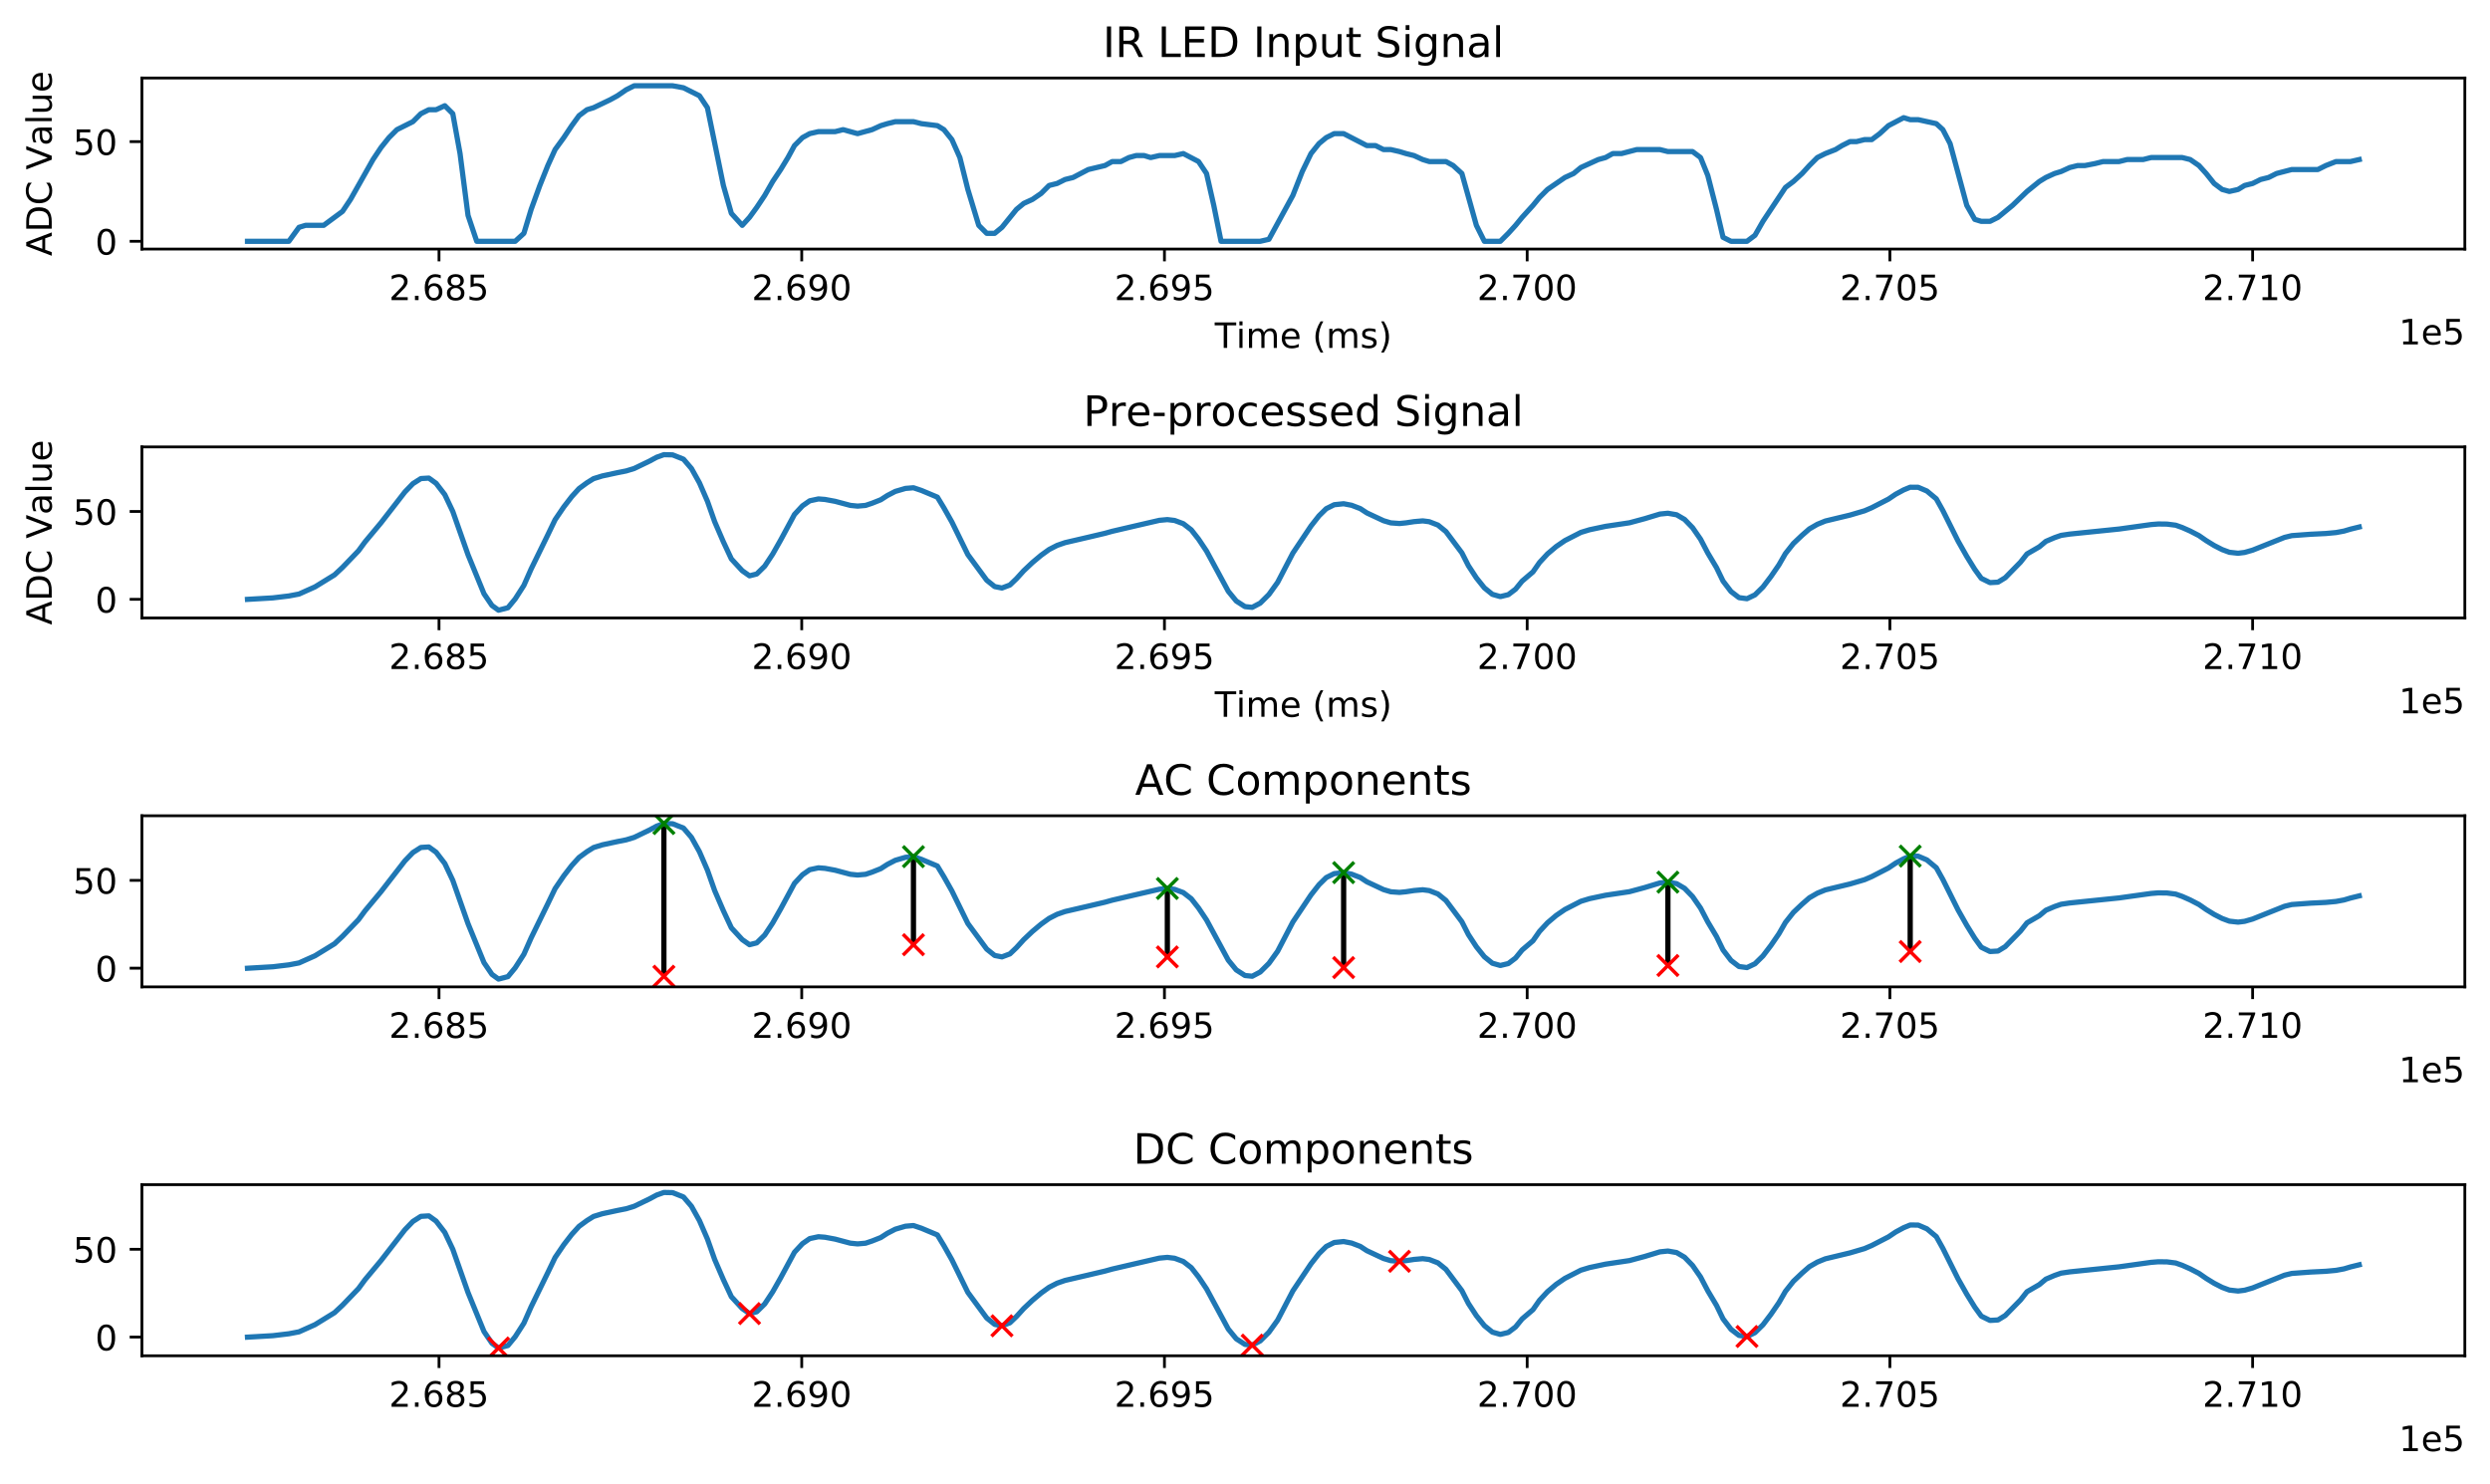 <?xml version="1.0" encoding="utf-8" standalone="no"?>
<!DOCTYPE svg PUBLIC "-//W3C//DTD SVG 1.1//EN"
  "http://www.w3.org/Graphics/SVG/1.1/DTD/svg11.dtd">
<!-- Created with matplotlib (https://matplotlib.org/) -->
<svg height="424.474pt" version="1.1" viewBox="0 0 712.433 424.474" width="712.433pt" xmlns="http://www.w3.org/2000/svg" xmlns:xlink="http://www.w3.org/1999/xlink">
 <defs>
  <style type="text/css">
*{stroke-linecap:butt;stroke-linejoin:round;}
  </style>
 </defs>
 <g id="figure_1">
  <g id="patch_1">
   <path d="M 0 424.474 
L 712.433 424.474 
L 712.433 -0 
L 0 -0 
z
" style="fill:#ffffff;"/>
  </g>
  <g id="axes_1">
   <g id="patch_2">
    <path d="M 40.603 71.268 
L 705.233 71.268 
L 705.233 22.318 
L 40.603 22.318 
z
" style="fill:#ffffff;"/>
   </g>
   <g id="matplotlib.axis_1">
    <g id="xtick_1">
     <g id="line2d_1">
      <defs>
       <path d="M 0 0 
L 0 3.5 
" id="mb6ac927bb6" style="stroke:#000000;stroke-width:0.8;"/>
      </defs>
      <g>
       <use style="stroke:#000000;stroke-width:0.8;" x="125.61" xlink:href="#mb6ac927bb6" y="71.268"/>
      </g>
     </g>
     <g id="text_1">
      <!-- 2.685 -->
      <defs>
       <path d="M 19.188 8.297 
L 53.609 8.297 
L 53.609 0 
L 7.328 0 
L 7.328 8.297 
Q 12.938 14.109 22.625 23.891 
Q 32.328 33.688 34.812 36.531 
Q 39.547 41.844 41.422 45.531 
Q 43.312 49.219 43.312 52.781 
Q 43.312 58.594 39.234 62.25 
Q 35.156 65.922 28.609 65.922 
Q 23.969 65.922 18.812 64.312 
Q 13.672 62.703 7.812 59.422 
L 7.812 69.391 
Q 13.766 71.781 18.938 73 
Q 24.125 74.219 28.422 74.219 
Q 39.75 74.219 46.484 68.547 
Q 53.219 62.891 53.219 53.422 
Q 53.219 48.922 51.531 44.891 
Q 49.859 40.875 45.406 35.406 
Q 44.188 33.984 37.641 27.219 
Q 31.109 20.453 19.188 8.297 
z
" id="DejaVuSans-50"/>
       <path d="M 10.688 12.406 
L 21 12.406 
L 21 0 
L 10.688 0 
z
" id="DejaVuSans-46"/>
       <path d="M 33.016 40.375 
Q 26.375 40.375 22.484 35.828 
Q 18.609 31.297 18.609 23.391 
Q 18.609 15.531 22.484 10.953 
Q 26.375 6.391 33.016 6.391 
Q 39.656 6.391 43.531 10.953 
Q 47.406 15.531 47.406 23.391 
Q 47.406 31.297 43.531 35.828 
Q 39.656 40.375 33.016 40.375 
z
M 52.594 71.297 
L 52.594 62.312 
Q 48.875 64.062 45.094 64.984 
Q 41.312 65.922 37.594 65.922 
Q 27.828 65.922 22.672 59.328 
Q 17.531 52.734 16.797 39.406 
Q 19.672 43.656 24.016 45.922 
Q 28.375 48.188 33.594 48.188 
Q 44.578 48.188 50.953 41.516 
Q 57.328 34.859 57.328 23.391 
Q 57.328 12.156 50.688 5.359 
Q 44.047 -1.422 33.016 -1.422 
Q 20.359 -1.422 13.672 8.266 
Q 6.984 17.969 6.984 36.375 
Q 6.984 53.656 15.188 63.938 
Q 23.391 74.219 37.203 74.219 
Q 40.922 74.219 44.703 73.484 
Q 48.484 72.75 52.594 71.297 
z
" id="DejaVuSans-54"/>
       <path d="M 31.781 34.625 
Q 24.75 34.625 20.719 30.859 
Q 16.703 27.094 16.703 20.516 
Q 16.703 13.922 20.719 10.156 
Q 24.75 6.391 31.781 6.391 
Q 38.812 6.391 42.859 10.172 
Q 46.922 13.969 46.922 20.516 
Q 46.922 27.094 42.891 30.859 
Q 38.875 34.625 31.781 34.625 
z
M 21.922 38.812 
Q 15.578 40.375 12.031 44.719 
Q 8.5 49.078 8.5 55.328 
Q 8.5 64.062 14.719 69.141 
Q 20.953 74.219 31.781 74.219 
Q 42.672 74.219 48.875 69.141 
Q 55.078 64.062 55.078 55.328 
Q 55.078 49.078 51.531 44.719 
Q 48 40.375 41.703 38.812 
Q 48.828 37.156 52.797 32.312 
Q 56.781 27.484 56.781 20.516 
Q 56.781 9.906 50.312 4.234 
Q 43.844 -1.422 31.781 -1.422 
Q 19.734 -1.422 13.25 4.234 
Q 6.781 9.906 6.781 20.516 
Q 6.781 27.484 10.781 32.312 
Q 14.797 37.156 21.922 38.812 
z
M 18.312 54.391 
Q 18.312 48.734 21.844 45.562 
Q 25.391 42.391 31.781 42.391 
Q 38.141 42.391 41.719 45.562 
Q 45.312 48.734 45.312 54.391 
Q 45.312 60.062 41.719 63.234 
Q 38.141 66.406 31.781 66.406 
Q 25.391 66.406 21.844 63.234 
Q 18.312 60.062 18.312 54.391 
z
" id="DejaVuSans-56"/>
       <path d="M 10.797 72.906 
L 49.516 72.906 
L 49.516 64.594 
L 19.828 64.594 
L 19.828 46.734 
Q 21.969 47.469 24.109 47.828 
Q 26.266 48.188 28.422 48.188 
Q 40.625 48.188 47.75 41.5 
Q 54.891 34.812 54.891 23.391 
Q 54.891 11.625 47.562 5.094 
Q 40.234 -1.422 26.906 -1.422 
Q 22.312 -1.422 17.547 -0.641 
Q 12.797 0.141 7.719 1.703 
L 7.719 11.625 
Q 12.109 9.234 16.797 8.062 
Q 21.484 6.891 26.703 6.891 
Q 35.156 6.891 40.078 11.328 
Q 45.016 15.766 45.016 23.391 
Q 45.016 31 40.078 35.438 
Q 35.156 39.891 26.703 39.891 
Q 22.75 39.891 18.812 39.016 
Q 14.891 38.141 10.797 36.281 
z
" id="DejaVuSans-53"/>
      </defs>
      <g transform="translate(111.296 85.867)scale(0.1 -0.1)">
       <use xlink:href="#DejaVuSans-50"/>
       <use x="63.623" xlink:href="#DejaVuSans-46"/>
       <use x="95.41" xlink:href="#DejaVuSans-54"/>
       <use x="159.033" xlink:href="#DejaVuSans-56"/>
       <use x="222.656" xlink:href="#DejaVuSans-53"/>
      </g>
     </g>
    </g>
    <g id="xtick_2">
     <g id="line2d_2">
      <g>
       <use style="stroke:#000000;stroke-width:0.8;" x="229.39" xlink:href="#mb6ac927bb6" y="71.268"/>
      </g>
     </g>
     <g id="text_2">
      <!-- 2.690 -->
      <defs>
       <path d="M 10.984 1.516 
L 10.984 10.5 
Q 14.703 8.734 18.5 7.812 
Q 22.312 6.891 25.984 6.891 
Q 35.75 6.891 40.891 13.453 
Q 46.047 20.016 46.781 33.406 
Q 43.953 29.203 39.594 26.953 
Q 35.25 24.703 29.984 24.703 
Q 19.047 24.703 12.672 31.312 
Q 6.297 37.938 6.297 49.422 
Q 6.297 60.641 12.938 67.422 
Q 19.578 74.219 30.609 74.219 
Q 43.266 74.219 49.922 64.516 
Q 56.594 54.828 56.594 36.375 
Q 56.594 19.141 48.406 8.859 
Q 40.234 -1.422 26.422 -1.422 
Q 22.703 -1.422 18.891 -0.688 
Q 15.094 0.047 10.984 1.516 
z
M 30.609 32.422 
Q 37.25 32.422 41.125 36.953 
Q 45.016 41.5 45.016 49.422 
Q 45.016 57.281 41.125 61.844 
Q 37.25 66.406 30.609 66.406 
Q 23.969 66.406 20.094 61.844 
Q 16.219 57.281 16.219 49.422 
Q 16.219 41.5 20.094 36.953 
Q 23.969 32.422 30.609 32.422 
z
" id="DejaVuSans-57"/>
       <path d="M 31.781 66.406 
Q 24.172 66.406 20.328 58.906 
Q 16.5 51.422 16.5 36.375 
Q 16.5 21.391 20.328 13.891 
Q 24.172 6.391 31.781 6.391 
Q 39.453 6.391 43.281 13.891 
Q 47.125 21.391 47.125 36.375 
Q 47.125 51.422 43.281 58.906 
Q 39.453 66.406 31.781 66.406 
z
M 31.781 74.219 
Q 44.047 74.219 50.516 64.516 
Q 56.984 54.828 56.984 36.375 
Q 56.984 17.969 50.516 8.266 
Q 44.047 -1.422 31.781 -1.422 
Q 19.531 -1.422 13.062 8.266 
Q 6.594 17.969 6.594 36.375 
Q 6.594 54.828 13.062 64.516 
Q 19.531 74.219 31.781 74.219 
z
" id="DejaVuSans-48"/>
      </defs>
      <g transform="translate(215.076 85.867)scale(0.1 -0.1)">
       <use xlink:href="#DejaVuSans-50"/>
       <use x="63.623" xlink:href="#DejaVuSans-46"/>
       <use x="95.41" xlink:href="#DejaVuSans-54"/>
       <use x="159.033" xlink:href="#DejaVuSans-57"/>
       <use x="222.656" xlink:href="#DejaVuSans-48"/>
      </g>
     </g>
    </g>
    <g id="xtick_3">
     <g id="line2d_3">
      <g>
       <use style="stroke:#000000;stroke-width:0.8;" x="333.17" xlink:href="#mb6ac927bb6" y="71.268"/>
      </g>
     </g>
     <g id="text_3">
      <!-- 2.695 -->
      <g transform="translate(318.856 85.867)scale(0.1 -0.1)">
       <use xlink:href="#DejaVuSans-50"/>
       <use x="63.623" xlink:href="#DejaVuSans-46"/>
       <use x="95.41" xlink:href="#DejaVuSans-54"/>
       <use x="159.033" xlink:href="#DejaVuSans-57"/>
       <use x="222.656" xlink:href="#DejaVuSans-53"/>
      </g>
     </g>
    </g>
    <g id="xtick_4">
     <g id="line2d_4">
      <g>
       <use style="stroke:#000000;stroke-width:0.8;" x="436.951" xlink:href="#mb6ac927bb6" y="71.268"/>
      </g>
     </g>
     <g id="text_4">
      <!-- 2.700 -->
      <defs>
       <path d="M 8.203 72.906 
L 55.078 72.906 
L 55.078 68.703 
L 28.609 0 
L 18.312 0 
L 43.219 64.594 
L 8.203 64.594 
z
" id="DejaVuSans-55"/>
      </defs>
      <g transform="translate(422.637 85.867)scale(0.1 -0.1)">
       <use xlink:href="#DejaVuSans-50"/>
       <use x="63.623" xlink:href="#DejaVuSans-46"/>
       <use x="95.41" xlink:href="#DejaVuSans-55"/>
       <use x="159.033" xlink:href="#DejaVuSans-48"/>
       <use x="222.656" xlink:href="#DejaVuSans-48"/>
      </g>
     </g>
    </g>
    <g id="xtick_5">
     <g id="line2d_5">
      <g>
       <use style="stroke:#000000;stroke-width:0.8;" x="540.731" xlink:href="#mb6ac927bb6" y="71.268"/>
      </g>
     </g>
     <g id="text_5">
      <!-- 2.705 -->
      <g transform="translate(526.417 85.867)scale(0.1 -0.1)">
       <use xlink:href="#DejaVuSans-50"/>
       <use x="63.623" xlink:href="#DejaVuSans-46"/>
       <use x="95.41" xlink:href="#DejaVuSans-55"/>
       <use x="159.033" xlink:href="#DejaVuSans-48"/>
       <use x="222.656" xlink:href="#DejaVuSans-53"/>
      </g>
     </g>
    </g>
    <g id="xtick_6">
     <g id="line2d_6">
      <g>
       <use style="stroke:#000000;stroke-width:0.8;" x="644.511" xlink:href="#mb6ac927bb6" y="71.268"/>
      </g>
     </g>
     <g id="text_6">
      <!-- 2.710 -->
      <defs>
       <path d="M 12.406 8.297 
L 28.516 8.297 
L 28.516 63.922 
L 10.984 60.406 
L 10.984 69.391 
L 28.422 72.906 
L 38.281 72.906 
L 38.281 8.297 
L 54.391 8.297 
L 54.391 0 
L 12.406 0 
z
" id="DejaVuSans-49"/>
      </defs>
      <g transform="translate(630.197 85.867)scale(0.1 -0.1)">
       <use xlink:href="#DejaVuSans-50"/>
       <use x="63.623" xlink:href="#DejaVuSans-46"/>
       <use x="95.41" xlink:href="#DejaVuSans-55"/>
       <use x="159.033" xlink:href="#DejaVuSans-49"/>
       <use x="222.656" xlink:href="#DejaVuSans-48"/>
      </g>
     </g>
    </g>
    <g id="text_7">
     <!-- Time (ms) -->
     <defs>
      <path d="M -0.297 72.906 
L 61.375 72.906 
L 61.375 64.594 
L 35.5 64.594 
L 35.5 0 
L 25.594 0 
L 25.594 64.594 
L -0.297 64.594 
z
" id="DejaVuSans-84"/>
      <path d="M 9.422 54.688 
L 18.406 54.688 
L 18.406 0 
L 9.422 0 
z
M 9.422 75.984 
L 18.406 75.984 
L 18.406 64.594 
L 9.422 64.594 
z
" id="DejaVuSans-105"/>
      <path d="M 52 44.188 
Q 55.375 50.25 60.062 53.125 
Q 64.75 56 71.094 56 
Q 79.641 56 84.281 50.016 
Q 88.922 44.047 88.922 33.016 
L 88.922 0 
L 79.891 0 
L 79.891 32.719 
Q 79.891 40.578 77.094 44.375 
Q 74.312 48.188 68.609 48.188 
Q 61.625 48.188 57.562 43.547 
Q 53.516 38.922 53.516 30.906 
L 53.516 0 
L 44.484 0 
L 44.484 32.719 
Q 44.484 40.625 41.703 44.406 
Q 38.922 48.188 33.109 48.188 
Q 26.219 48.188 22.156 43.531 
Q 18.109 38.875 18.109 30.906 
L 18.109 0 
L 9.078 0 
L 9.078 54.688 
L 18.109 54.688 
L 18.109 46.188 
Q 21.188 51.219 25.484 53.609 
Q 29.781 56 35.688 56 
Q 41.656 56 45.828 52.969 
Q 50 49.953 52 44.188 
z
" id="DejaVuSans-109"/>
      <path d="M 56.203 29.594 
L 56.203 25.203 
L 14.891 25.203 
Q 15.484 15.922 20.484 11.062 
Q 25.484 6.203 34.422 6.203 
Q 39.594 6.203 44.453 7.469 
Q 49.312 8.734 54.109 11.281 
L 54.109 2.781 
Q 49.266 0.734 44.188 -0.344 
Q 39.109 -1.422 33.891 -1.422 
Q 20.797 -1.422 13.156 6.188 
Q 5.516 13.812 5.516 26.812 
Q 5.516 40.234 12.766 48.109 
Q 20.016 56 32.328 56 
Q 43.359 56 49.781 48.891 
Q 56.203 41.797 56.203 29.594 
z
M 47.219 32.234 
Q 47.125 39.594 43.094 43.984 
Q 39.062 48.391 32.422 48.391 
Q 24.906 48.391 20.391 44.141 
Q 15.875 39.891 15.188 32.172 
z
" id="DejaVuSans-101"/>
      <path id="DejaVuSans-32"/>
      <path d="M 31 75.875 
Q 24.469 64.656 21.281 53.656 
Q 18.109 42.672 18.109 31.391 
Q 18.109 20.125 21.312 9.062 
Q 24.516 -2 31 -13.188 
L 23.188 -13.188 
Q 15.875 -1.703 12.234 9.375 
Q 8.594 20.453 8.594 31.391 
Q 8.594 42.281 12.203 53.312 
Q 15.828 64.359 23.188 75.875 
z
" id="DejaVuSans-40"/>
      <path d="M 44.281 53.078 
L 44.281 44.578 
Q 40.484 46.531 36.375 47.5 
Q 32.281 48.484 27.875 48.484 
Q 21.188 48.484 17.844 46.438 
Q 14.5 44.391 14.5 40.281 
Q 14.5 37.156 16.891 35.375 
Q 19.281 33.594 26.516 31.984 
L 29.594 31.297 
Q 39.156 29.25 43.188 25.516 
Q 47.219 21.781 47.219 15.094 
Q 47.219 7.469 41.188 3.016 
Q 35.156 -1.422 24.609 -1.422 
Q 20.219 -1.422 15.453 -0.562 
Q 10.688 0.297 5.422 2 
L 5.422 11.281 
Q 10.406 8.688 15.234 7.391 
Q 20.062 6.109 24.812 6.109 
Q 31.156 6.109 34.562 8.281 
Q 37.984 10.453 37.984 14.406 
Q 37.984 18.062 35.516 20.016 
Q 33.062 21.969 24.703 23.781 
L 21.578 24.516 
Q 13.234 26.266 9.516 29.906 
Q 5.812 33.547 5.812 39.891 
Q 5.812 47.609 11.281 51.797 
Q 16.75 56 26.812 56 
Q 31.781 56 36.172 55.266 
Q 40.578 54.547 44.281 53.078 
z
" id="DejaVuSans-115"/>
      <path d="M 8.016 75.875 
L 15.828 75.875 
Q 23.141 64.359 26.781 53.312 
Q 30.422 42.281 30.422 31.391 
Q 30.422 20.453 26.781 9.375 
Q 23.141 -1.703 15.828 -13.188 
L 8.016 -13.188 
Q 14.5 -2 17.703 9.062 
Q 20.906 20.125 20.906 31.391 
Q 20.906 42.672 17.703 53.656 
Q 14.5 64.656 8.016 75.875 
z
" id="DejaVuSans-41"/>
     </defs>
     <g transform="translate(347.565 99.545)scale(0.1 -0.1)">
      <use xlink:href="#DejaVuSans-84"/>
      <use x="61.037" xlink:href="#DejaVuSans-105"/>
      <use x="88.82" xlink:href="#DejaVuSans-109"/>
      <use x="186.232" xlink:href="#DejaVuSans-101"/>
      <use x="247.756" xlink:href="#DejaVuSans-32"/>
      <use x="279.543" xlink:href="#DejaVuSans-40"/>
      <use x="318.557" xlink:href="#DejaVuSans-109"/>
      <use x="415.969" xlink:href="#DejaVuSans-115"/>
      <use x="468.068" xlink:href="#DejaVuSans-41"/>
     </g>
    </g>
    <g id="text_8">
     <!-- 1e5 -->
     <g transform="translate(686.355 98.545)scale(0.1 -0.1)">
      <use xlink:href="#DejaVuSans-49"/>
      <use x="63.623" xlink:href="#DejaVuSans-101"/>
      <use x="125.146" xlink:href="#DejaVuSans-53"/>
     </g>
    </g>
   </g>
   <g id="matplotlib.axis_2">
    <g id="ytick_1">
     <g id="line2d_7">
      <defs>
       <path d="M 0 0 
L -3.5 0 
" id="m45e379ceb2" style="stroke:#000000;stroke-width:0.8;"/>
      </defs>
      <g>
       <use style="stroke:#000000;stroke-width:0.8;" x="40.603" xlink:href="#m45e379ceb2" y="69.043"/>
      </g>
     </g>
     <g id="text_9">
      <!-- 0 -->
      <g transform="translate(27.241 72.842)scale(0.1 -0.1)">
       <use xlink:href="#DejaVuSans-48"/>
      </g>
     </g>
    </g>
    <g id="ytick_2">
     <g id="line2d_8">
      <g>
       <use style="stroke:#000000;stroke-width:0.8;" x="40.603" xlink:href="#m45e379ceb2" y="40.517"/>
      </g>
     </g>
     <g id="text_10">
      <!-- 50 -->
      <g transform="translate(20.878 44.317)scale(0.1 -0.1)">
       <use xlink:href="#DejaVuSans-53"/>
       <use x="63.623" xlink:href="#DejaVuSans-48"/>
      </g>
     </g>
    </g>
    <g id="text_11">
     <!-- ADC Value -->
     <defs>
      <path d="M 34.188 63.188 
L 20.797 26.906 
L 47.609 26.906 
z
M 28.609 72.906 
L 39.797 72.906 
L 67.578 0 
L 57.328 0 
L 50.688 18.703 
L 17.828 18.703 
L 11.188 0 
L 0.781 0 
z
" id="DejaVuSans-65"/>
      <path d="M 19.672 64.797 
L 19.672 8.109 
L 31.594 8.109 
Q 46.688 8.109 53.688 14.938 
Q 60.688 21.781 60.688 36.531 
Q 60.688 51.172 53.688 57.984 
Q 46.688 64.797 31.594 64.797 
z
M 9.812 72.906 
L 30.078 72.906 
Q 51.266 72.906 61.172 64.094 
Q 71.094 55.281 71.094 36.531 
Q 71.094 17.672 61.125 8.828 
Q 51.172 0 30.078 0 
L 9.812 0 
z
" id="DejaVuSans-68"/>
      <path d="M 64.406 67.281 
L 64.406 56.891 
Q 59.422 61.531 53.781 63.812 
Q 48.141 66.109 41.797 66.109 
Q 29.297 66.109 22.656 58.469 
Q 16.016 50.828 16.016 36.375 
Q 16.016 21.969 22.656 14.328 
Q 29.297 6.688 41.797 6.688 
Q 48.141 6.688 53.781 8.984 
Q 59.422 11.281 64.406 15.922 
L 64.406 5.609 
Q 59.234 2.094 53.438 0.328 
Q 47.656 -1.422 41.219 -1.422 
Q 24.656 -1.422 15.125 8.703 
Q 5.609 18.844 5.609 36.375 
Q 5.609 53.953 15.125 64.078 
Q 24.656 74.219 41.219 74.219 
Q 47.75 74.219 53.531 72.484 
Q 59.328 70.75 64.406 67.281 
z
" id="DejaVuSans-67"/>
      <path d="M 28.609 0 
L 0.781 72.906 
L 11.078 72.906 
L 34.188 11.531 
L 57.328 72.906 
L 67.578 72.906 
L 39.797 0 
z
" id="DejaVuSans-86"/>
      <path d="M 34.281 27.484 
Q 23.391 27.484 19.188 25 
Q 14.984 22.516 14.984 16.5 
Q 14.984 11.719 18.141 8.906 
Q 21.297 6.109 26.703 6.109 
Q 34.188 6.109 38.703 11.406 
Q 43.219 16.703 43.219 25.484 
L 43.219 27.484 
z
M 52.203 31.203 
L 52.203 0 
L 43.219 0 
L 43.219 8.297 
Q 40.141 3.328 35.547 0.953 
Q 30.953 -1.422 24.312 -1.422 
Q 15.922 -1.422 10.953 3.297 
Q 6 8.016 6 15.922 
Q 6 25.141 12.172 29.828 
Q 18.359 34.516 30.609 34.516 
L 43.219 34.516 
L 43.219 35.406 
Q 43.219 41.609 39.141 45 
Q 35.062 48.391 27.688 48.391 
Q 23 48.391 18.547 47.266 
Q 14.109 46.141 10.016 43.891 
L 10.016 52.203 
Q 14.938 54.109 19.578 55.047 
Q 24.219 56 28.609 56 
Q 40.484 56 46.344 49.844 
Q 52.203 43.703 52.203 31.203 
z
" id="DejaVuSans-97"/>
      <path d="M 9.422 75.984 
L 18.406 75.984 
L 18.406 0 
L 9.422 0 
z
" id="DejaVuSans-108"/>
      <path d="M 8.5 21.578 
L 8.5 54.688 
L 17.484 54.688 
L 17.484 21.922 
Q 17.484 14.156 20.5 10.266 
Q 23.531 6.391 29.594 6.391 
Q 36.859 6.391 41.078 11.031 
Q 45.312 15.672 45.312 23.688 
L 45.312 54.688 
L 54.297 54.688 
L 54.297 0 
L 45.312 0 
L 45.312 8.406 
Q 42.047 3.422 37.719 1 
Q 33.406 -1.422 27.688 -1.422 
Q 18.266 -1.422 13.375 4.438 
Q 8.5 10.297 8.5 21.578 
z
M 31.109 56 
z
" id="DejaVuSans-117"/>
     </defs>
     <g transform="translate(14.798 73.257)rotate(-90)scale(0.1 -0.1)">
      <use xlink:href="#DejaVuSans-65"/>
      <use x="68.408" xlink:href="#DejaVuSans-68"/>
      <use x="145.41" xlink:href="#DejaVuSans-67"/>
      <use x="215.234" xlink:href="#DejaVuSans-32"/>
      <use x="247.021" xlink:href="#DejaVuSans-86"/>
      <use x="315.32" xlink:href="#DejaVuSans-97"/>
      <use x="376.6" xlink:href="#DejaVuSans-108"/>
      <use x="404.383" xlink:href="#DejaVuSans-117"/>
      <use x="467.762" xlink:href="#DejaVuSans-101"/>
     </g>
    </g>
   </g>
   <g id="line2d_9">
    <path clip-path="url(#p969cdb3d10)" d="M 70.814 69.043 
L 82.645 69.043 
L 85.55 65.05 
L 87.418 64.479 
L 92.607 64.479 
L 98.004 60.485 
L 100.287 57.062 
L 106.722 45.652 
L 109.005 42.229 
L 111.288 39.376 
L 113.571 37.094 
L 118.137 34.812 
L 120.421 32.53 
L 122.704 31.389 
L 124.779 31.389 
L 127.27 30.248 
L 129.553 32.53 
L 131.629 43.941 
L 133.912 61.626 
L 136.403 69.043 
L 147.403 69.043 
L 149.894 66.761 
L 151.97 59.915 
L 154.461 53.069 
L 156.744 47.364 
L 158.819 42.8 
L 161.31 39.376 
L 163.593 35.953 
L 165.669 33.101 
L 167.952 31.389 
L 169.82 30.819 
L 174.594 28.537 
L 176.67 27.396 
L 179.16 25.684 
L 181.443 24.543 
L 192.444 24.543 
L 195.558 25.114 
L 200.124 27.396 
L 202.407 30.819 
L 206.973 53.069 
L 209.257 61.056 
L 212.37 64.479 
L 214.446 62.197 
L 216.521 59.344 
L 218.804 55.921 
L 221.088 51.928 
L 223.371 48.505 
L 225.446 45.082 
L 227.314 41.659 
L 229.597 39.376 
L 231.673 38.235 
L 234.164 37.665 
L 238.938 37.665 
L 241.221 37.094 
L 245.372 38.235 
L 249.523 37.094 
L 252.014 35.953 
L 253.882 35.383 
L 256.165 34.812 
L 261.354 34.812 
L 263.637 35.383 
L 268.204 35.953 
L 270.072 37.094 
L 272.355 39.947 
L 274.638 45.082 
L 276.921 54.21 
L 280.035 64.479 
L 282.318 66.761 
L 284.601 66.761 
L 286.677 65.05 
L 290.828 59.915 
L 292.903 58.203 
L 295.394 57.062 
L 297.885 55.351 
L 300.168 53.069 
L 302.451 52.498 
L 304.734 51.357 
L 307.018 50.787 
L 311.376 48.505 
L 316.15 47.364 
L 318.226 46.223 
L 320.717 46.223 
L 323 45.082 
L 325.075 44.511 
L 327.359 44.511 
L 329.227 45.082 
L 331.717 44.511 
L 336.076 44.511 
L 338.567 43.941 
L 342.926 46.223 
L 345.209 49.646 
L 347.284 58.774 
L 349.36 69.043 
L 360.568 69.043 
L 363.059 68.473 
L 369.908 55.921 
L 372.607 49.075 
L 375.098 43.941 
L 377.381 41.088 
L 379.456 39.376 
L 381.739 38.235 
L 384.438 38.235 
L 391.08 41.659 
L 393.57 41.659 
L 395.854 42.8 
L 397.929 42.8 
L 400.42 43.37 
L 402.288 43.941 
L 404.571 44.511 
L 407.062 45.652 
L 408.93 46.223 
L 413.704 46.223 
L 415.779 47.364 
L 418.27 49.646 
L 422.421 64.479 
L 424.705 69.043 
L 429.271 69.043 
L 431.554 66.761 
L 433.63 64.479 
L 435.498 62.197 
L 438.611 58.774 
L 440.479 56.492 
L 442.762 54.21 
L 447.744 50.787 
L 450.234 49.646 
L 452.31 47.934 
L 457.292 45.652 
L 459.367 45.082 
L 461.443 43.941 
L 463.933 43.941 
L 468.292 42.8 
L 474.934 42.8 
L 477.217 43.37 
L 484.274 43.37 
L 486.558 45.082 
L 488.633 50.216 
L 491.124 59.915 
L 492.992 67.902 
L 495.275 69.043 
L 499.841 69.043 
L 502.125 67.332 
L 504.408 63.338 
L 510.842 53.639 
L 513.125 51.928 
L 515.616 49.646 
L 517.692 47.364 
L 519.975 45.082 
L 522.258 43.941 
L 525.164 42.8 
L 527.032 41.659 
L 529.315 40.517 
L 531.183 40.517 
L 533.466 39.947 
L 535.542 39.947 
L 537.825 38.235 
L 540.316 35.953 
L 544.675 33.671 
L 546.543 34.242 
L 548.826 34.242 
L 554.015 35.383 
L 555.883 37.094 
L 557.958 41.088 
L 562.732 58.774 
L 565.016 62.767 
L 566.884 63.338 
L 569.374 63.338 
L 571.657 62.197 
L 575.809 58.774 
L 579.96 54.78 
L 583.488 51.928 
L 585.356 50.787 
L 587.847 49.646 
L 589.715 49.075 
L 592.206 47.934 
L 594.489 47.364 
L 596.565 47.364 
L 599.471 46.793 
L 601.754 46.223 
L 606.32 46.223 
L 608.603 45.652 
L 613.17 45.652 
L 615.453 45.082 
L 624.378 45.082 
L 626.661 45.652 
L 629.152 47.364 
L 631.227 49.646 
L 633.511 52.498 
L 635.794 54.21 
L 637.869 54.78 
L 640.36 54.21 
L 642.228 53.069 
L 644.511 52.498 
L 646.794 51.357 
L 649.078 50.787 
L 651.361 49.646 
L 655.72 48.505 
L 663.192 48.505 
L 665.475 47.364 
L 668.381 46.223 
L 672.532 46.223 
L 675.023 45.652 
L 675.023 45.652 
" style="fill:none;stroke:#1f77b4;stroke-linecap:square;stroke-width:1.5;"/>
   </g>
   <g id="patch_3">
    <path d="M 40.603 71.268 
L 40.603 22.318 
" style="fill:none;stroke:#000000;stroke-linecap:square;stroke-linejoin:miter;stroke-width:0.8;"/>
   </g>
   <g id="patch_4">
    <path d="M 705.233 71.268 
L 705.233 22.318 
" style="fill:none;stroke:#000000;stroke-linecap:square;stroke-linejoin:miter;stroke-width:0.8;"/>
   </g>
   <g id="patch_5">
    <path d="M 40.603 71.268 
L 705.233 71.268 
" style="fill:none;stroke:#000000;stroke-linecap:square;stroke-linejoin:miter;stroke-width:0.8;"/>
   </g>
   <g id="patch_6">
    <path d="M 40.603 22.318 
L 705.233 22.318 
" style="fill:none;stroke:#000000;stroke-linecap:square;stroke-linejoin:miter;stroke-width:0.8;"/>
   </g>
   <g id="text_12">
    <!-- IR LED Input Signal -->
    <defs>
     <path d="M 9.812 72.906 
L 19.672 72.906 
L 19.672 0 
L 9.812 0 
z
" id="DejaVuSans-73"/>
     <path d="M 44.391 34.188 
Q 47.562 33.109 50.562 29.594 
Q 53.562 26.078 56.594 19.922 
L 66.609 0 
L 56 0 
L 46.688 18.703 
Q 43.062 26.031 39.672 28.422 
Q 36.281 30.812 30.422 30.812 
L 19.672 30.812 
L 19.672 0 
L 9.812 0 
L 9.812 72.906 
L 32.078 72.906 
Q 44.578 72.906 50.734 67.672 
Q 56.891 62.453 56.891 51.906 
Q 56.891 45.016 53.688 40.469 
Q 50.484 35.938 44.391 34.188 
z
M 19.672 64.797 
L 19.672 38.922 
L 32.078 38.922 
Q 39.203 38.922 42.844 42.219 
Q 46.484 45.516 46.484 51.906 
Q 46.484 58.297 42.844 61.547 
Q 39.203 64.797 32.078 64.797 
z
" id="DejaVuSans-82"/>
     <path d="M 9.812 72.906 
L 19.672 72.906 
L 19.672 8.297 
L 55.172 8.297 
L 55.172 0 
L 9.812 0 
z
" id="DejaVuSans-76"/>
     <path d="M 9.812 72.906 
L 55.906 72.906 
L 55.906 64.594 
L 19.672 64.594 
L 19.672 43.016 
L 54.391 43.016 
L 54.391 34.719 
L 19.672 34.719 
L 19.672 8.297 
L 56.781 8.297 
L 56.781 0 
L 9.812 0 
z
" id="DejaVuSans-69"/>
     <path d="M 54.891 33.016 
L 54.891 0 
L 45.906 0 
L 45.906 32.719 
Q 45.906 40.484 42.875 44.328 
Q 39.844 48.188 33.797 48.188 
Q 26.516 48.188 22.312 43.547 
Q 18.109 38.922 18.109 30.906 
L 18.109 0 
L 9.078 0 
L 9.078 54.688 
L 18.109 54.688 
L 18.109 46.188 
Q 21.344 51.125 25.703 53.562 
Q 30.078 56 35.797 56 
Q 45.219 56 50.047 50.172 
Q 54.891 44.344 54.891 33.016 
z
" id="DejaVuSans-110"/>
     <path d="M 18.109 8.203 
L 18.109 -20.797 
L 9.078 -20.797 
L 9.078 54.688 
L 18.109 54.688 
L 18.109 46.391 
Q 20.953 51.266 25.266 53.625 
Q 29.594 56 35.594 56 
Q 45.562 56 51.781 48.094 
Q 58.016 40.188 58.016 27.297 
Q 58.016 14.406 51.781 6.484 
Q 45.562 -1.422 35.594 -1.422 
Q 29.594 -1.422 25.266 0.953 
Q 20.953 3.328 18.109 8.203 
z
M 48.688 27.297 
Q 48.688 37.203 44.609 42.844 
Q 40.531 48.484 33.406 48.484 
Q 26.266 48.484 22.188 42.844 
Q 18.109 37.203 18.109 27.297 
Q 18.109 17.391 22.188 11.75 
Q 26.266 6.109 33.406 6.109 
Q 40.531 6.109 44.609 11.75 
Q 48.688 17.391 48.688 27.297 
z
" id="DejaVuSans-112"/>
     <path d="M 18.312 70.219 
L 18.312 54.688 
L 36.812 54.688 
L 36.812 47.703 
L 18.312 47.703 
L 18.312 18.016 
Q 18.312 11.328 20.141 9.422 
Q 21.969 7.516 27.594 7.516 
L 36.812 7.516 
L 36.812 0 
L 27.594 0 
Q 17.188 0 13.234 3.875 
Q 9.281 7.766 9.281 18.016 
L 9.281 47.703 
L 2.688 47.703 
L 2.688 54.688 
L 9.281 54.688 
L 9.281 70.219 
z
" id="DejaVuSans-116"/>
     <path d="M 53.516 70.516 
L 53.516 60.891 
Q 47.906 63.578 42.922 64.891 
Q 37.938 66.219 33.297 66.219 
Q 25.25 66.219 20.875 63.094 
Q 16.5 59.969 16.5 54.203 
Q 16.5 49.359 19.406 46.891 
Q 22.312 44.438 30.422 42.922 
L 36.375 41.703 
Q 47.406 39.594 52.656 34.297 
Q 57.906 29 57.906 20.125 
Q 57.906 9.516 50.797 4.047 
Q 43.703 -1.422 29.984 -1.422 
Q 24.812 -1.422 18.969 -0.25 
Q 13.141 0.922 6.891 3.219 
L 6.891 13.375 
Q 12.891 10.016 18.656 8.297 
Q 24.422 6.594 29.984 6.594 
Q 38.422 6.594 43.016 9.906 
Q 47.609 13.234 47.609 19.391 
Q 47.609 24.75 44.312 27.781 
Q 41.016 30.812 33.5 32.328 
L 27.484 33.5 
Q 16.453 35.688 11.516 40.375 
Q 6.594 45.062 6.594 53.422 
Q 6.594 63.094 13.406 68.656 
Q 20.219 74.219 32.172 74.219 
Q 37.312 74.219 42.625 73.281 
Q 47.953 72.359 53.516 70.516 
z
" id="DejaVuSans-83"/>
     <path d="M 45.406 27.984 
Q 45.406 37.75 41.375 43.109 
Q 37.359 48.484 30.078 48.484 
Q 22.859 48.484 18.828 43.109 
Q 14.797 37.75 14.797 27.984 
Q 14.797 18.266 18.828 12.891 
Q 22.859 7.516 30.078 7.516 
Q 37.359 7.516 41.375 12.891 
Q 45.406 18.266 45.406 27.984 
z
M 54.391 6.781 
Q 54.391 -7.172 48.188 -13.984 
Q 42 -20.797 29.203 -20.797 
Q 24.469 -20.797 20.266 -20.094 
Q 16.062 -19.391 12.109 -17.922 
L 12.109 -9.188 
Q 16.062 -11.328 19.922 -12.344 
Q 23.781 -13.375 27.781 -13.375 
Q 36.625 -13.375 41.016 -8.766 
Q 45.406 -4.156 45.406 5.172 
L 45.406 9.625 
Q 42.625 4.781 38.281 2.391 
Q 33.938 0 27.875 0 
Q 17.828 0 11.672 7.656 
Q 5.516 15.328 5.516 27.984 
Q 5.516 40.672 11.672 48.328 
Q 17.828 56 27.875 56 
Q 33.938 56 38.281 53.609 
Q 42.625 51.219 45.406 46.391 
L 45.406 54.688 
L 54.391 54.688 
z
" id="DejaVuSans-103"/>
    </defs>
    <g transform="translate(315.537 16.318)scale(0.12 -0.12)">
     <use xlink:href="#DejaVuSans-73"/>
     <use x="29.492" xlink:href="#DejaVuSans-82"/>
     <use x="98.975" xlink:href="#DejaVuSans-32"/>
     <use x="130.762" xlink:href="#DejaVuSans-76"/>
     <use x="186.475" xlink:href="#DejaVuSans-69"/>
     <use x="249.658" xlink:href="#DejaVuSans-68"/>
     <use x="326.66" xlink:href="#DejaVuSans-32"/>
     <use x="358.447" xlink:href="#DejaVuSans-73"/>
     <use x="387.939" xlink:href="#DejaVuSans-110"/>
     <use x="451.318" xlink:href="#DejaVuSans-112"/>
     <use x="514.795" xlink:href="#DejaVuSans-117"/>
     <use x="578.174" xlink:href="#DejaVuSans-116"/>
     <use x="617.383" xlink:href="#DejaVuSans-32"/>
     <use x="649.17" xlink:href="#DejaVuSans-83"/>
     <use x="712.646" xlink:href="#DejaVuSans-105"/>
     <use x="740.43" xlink:href="#DejaVuSans-103"/>
     <use x="803.906" xlink:href="#DejaVuSans-110"/>
     <use x="867.285" xlink:href="#DejaVuSans-97"/>
     <use x="928.564" xlink:href="#DejaVuSans-108"/>
    </g>
   </g>
  </g>
  <g id="axes_2">
   <g id="patch_7">
    <path d="M 40.603 176.818 
L 705.233 176.818 
L 705.233 127.868 
L 40.603 127.868 
z
" style="fill:#ffffff;"/>
   </g>
   <g id="matplotlib.axis_3">
    <g id="xtick_7">
     <g id="line2d_10">
      <g>
       <use style="stroke:#000000;stroke-width:0.8;" x="125.61" xlink:href="#mb6ac927bb6" y="176.818"/>
      </g>
     </g>
     <g id="text_13">
      <!-- 2.685 -->
      <g transform="translate(111.296 191.417)scale(0.1 -0.1)">
       <use xlink:href="#DejaVuSans-50"/>
       <use x="63.623" xlink:href="#DejaVuSans-46"/>
       <use x="95.41" xlink:href="#DejaVuSans-54"/>
       <use x="159.033" xlink:href="#DejaVuSans-56"/>
       <use x="222.656" xlink:href="#DejaVuSans-53"/>
      </g>
     </g>
    </g>
    <g id="xtick_8">
     <g id="line2d_11">
      <g>
       <use style="stroke:#000000;stroke-width:0.8;" x="229.39" xlink:href="#mb6ac927bb6" y="176.818"/>
      </g>
     </g>
     <g id="text_14">
      <!-- 2.690 -->
      <g transform="translate(215.076 191.417)scale(0.1 -0.1)">
       <use xlink:href="#DejaVuSans-50"/>
       <use x="63.623" xlink:href="#DejaVuSans-46"/>
       <use x="95.41" xlink:href="#DejaVuSans-54"/>
       <use x="159.033" xlink:href="#DejaVuSans-57"/>
       <use x="222.656" xlink:href="#DejaVuSans-48"/>
      </g>
     </g>
    </g>
    <g id="xtick_9">
     <g id="line2d_12">
      <g>
       <use style="stroke:#000000;stroke-width:0.8;" x="333.17" xlink:href="#mb6ac927bb6" y="176.818"/>
      </g>
     </g>
     <g id="text_15">
      <!-- 2.695 -->
      <g transform="translate(318.856 191.417)scale(0.1 -0.1)">
       <use xlink:href="#DejaVuSans-50"/>
       <use x="63.623" xlink:href="#DejaVuSans-46"/>
       <use x="95.41" xlink:href="#DejaVuSans-54"/>
       <use x="159.033" xlink:href="#DejaVuSans-57"/>
       <use x="222.656" xlink:href="#DejaVuSans-53"/>
      </g>
     </g>
    </g>
    <g id="xtick_10">
     <g id="line2d_13">
      <g>
       <use style="stroke:#000000;stroke-width:0.8;" x="436.951" xlink:href="#mb6ac927bb6" y="176.818"/>
      </g>
     </g>
     <g id="text_16">
      <!-- 2.700 -->
      <g transform="translate(422.637 191.417)scale(0.1 -0.1)">
       <use xlink:href="#DejaVuSans-50"/>
       <use x="63.623" xlink:href="#DejaVuSans-46"/>
       <use x="95.41" xlink:href="#DejaVuSans-55"/>
       <use x="159.033" xlink:href="#DejaVuSans-48"/>
       <use x="222.656" xlink:href="#DejaVuSans-48"/>
      </g>
     </g>
    </g>
    <g id="xtick_11">
     <g id="line2d_14">
      <g>
       <use style="stroke:#000000;stroke-width:0.8;" x="540.731" xlink:href="#mb6ac927bb6" y="176.818"/>
      </g>
     </g>
     <g id="text_17">
      <!-- 2.705 -->
      <g transform="translate(526.417 191.417)scale(0.1 -0.1)">
       <use xlink:href="#DejaVuSans-50"/>
       <use x="63.623" xlink:href="#DejaVuSans-46"/>
       <use x="95.41" xlink:href="#DejaVuSans-55"/>
       <use x="159.033" xlink:href="#DejaVuSans-48"/>
       <use x="222.656" xlink:href="#DejaVuSans-53"/>
      </g>
     </g>
    </g>
    <g id="xtick_12">
     <g id="line2d_15">
      <g>
       <use style="stroke:#000000;stroke-width:0.8;" x="644.511" xlink:href="#mb6ac927bb6" y="176.818"/>
      </g>
     </g>
     <g id="text_18">
      <!-- 2.710 -->
      <g transform="translate(630.197 191.417)scale(0.1 -0.1)">
       <use xlink:href="#DejaVuSans-50"/>
       <use x="63.623" xlink:href="#DejaVuSans-46"/>
       <use x="95.41" xlink:href="#DejaVuSans-55"/>
       <use x="159.033" xlink:href="#DejaVuSans-49"/>
       <use x="222.656" xlink:href="#DejaVuSans-48"/>
      </g>
     </g>
    </g>
    <g id="text_19">
     <!-- Time (ms) -->
     <g transform="translate(347.565 205.095)scale(0.1 -0.1)">
      <use xlink:href="#DejaVuSans-84"/>
      <use x="61.037" xlink:href="#DejaVuSans-105"/>
      <use x="88.82" xlink:href="#DejaVuSans-109"/>
      <use x="186.232" xlink:href="#DejaVuSans-101"/>
      <use x="247.756" xlink:href="#DejaVuSans-32"/>
      <use x="279.543" xlink:href="#DejaVuSans-40"/>
      <use x="318.557" xlink:href="#DejaVuSans-109"/>
      <use x="415.969" xlink:href="#DejaVuSans-115"/>
      <use x="468.068" xlink:href="#DejaVuSans-41"/>
     </g>
    </g>
    <g id="text_20">
     <!-- 1e5 -->
     <g transform="translate(686.355 204.095)scale(0.1 -0.1)">
      <use xlink:href="#DejaVuSans-49"/>
      <use x="63.623" xlink:href="#DejaVuSans-101"/>
      <use x="125.146" xlink:href="#DejaVuSans-53"/>
     </g>
    </g>
   </g>
   <g id="matplotlib.axis_4">
    <g id="ytick_3">
     <g id="line2d_16">
      <g>
       <use style="stroke:#000000;stroke-width:0.8;" x="40.603" xlink:href="#m45e379ceb2" y="171.472"/>
      </g>
     </g>
     <g id="text_21">
      <!-- 0 -->
      <g transform="translate(27.241 175.272)scale(0.1 -0.1)">
       <use xlink:href="#DejaVuSans-48"/>
      </g>
     </g>
    </g>
    <g id="ytick_4">
     <g id="line2d_17">
      <g>
       <use style="stroke:#000000;stroke-width:0.8;" x="40.603" xlink:href="#m45e379ceb2" y="146.35"/>
      </g>
     </g>
     <g id="text_22">
      <!-- 50 -->
      <g transform="translate(20.878 150.149)scale(0.1 -0.1)">
       <use xlink:href="#DejaVuSans-53"/>
       <use x="63.623" xlink:href="#DejaVuSans-48"/>
      </g>
     </g>
    </g>
    <g id="text_23">
     <!-- ADC Value -->
     <g transform="translate(14.798 178.807)rotate(-90)scale(0.1 -0.1)">
      <use xlink:href="#DejaVuSans-65"/>
      <use x="68.408" xlink:href="#DejaVuSans-68"/>
      <use x="145.41" xlink:href="#DejaVuSans-67"/>
      <use x="215.234" xlink:href="#DejaVuSans-32"/>
      <use x="247.021" xlink:href="#DejaVuSans-86"/>
      <use x="315.32" xlink:href="#DejaVuSans-97"/>
      <use x="376.6" xlink:href="#DejaVuSans-108"/>
      <use x="404.383" xlink:href="#DejaVuSans-117"/>
      <use x="467.762" xlink:href="#DejaVuSans-101"/>
     </g>
    </g>
   </g>
   <g id="line2d_18">
    <path clip-path="url(#p8cdd3fad4f)" d="M 70.814 171.492 
L 78.078 171.069 
L 82.645 170.522 
L 85.55 169.971 
L 90.117 167.926 
L 95.721 164.482 
L 98.004 162.344 
L 102.57 157.596 
L 104.438 155.058 
L 109.005 149.585 
L 115.854 140.753 
L 118.137 138.387 
L 120.421 136.929 
L 122.704 136.793 
L 124.779 138.292 
L 127.27 141.531 
L 129.553 146.351 
L 133.912 158.734 
L 138.478 169.883 
L 140.762 173.246 
L 142.63 174.593 
L 145.328 173.887 
L 147.403 171.371 
L 149.894 167.492 
L 151.97 162.798 
L 156.744 153.029 
L 158.819 148.712 
L 161.31 145.047 
L 163.593 142.085 
L 165.669 139.802 
L 167.952 138.124 
L 169.82 136.957 
L 172.311 136.184 
L 176.67 135.243 
L 179.16 134.75 
L 181.443 134.053 
L 185.802 131.951 
L 187.878 130.833 
L 189.953 130.093 
L 192.444 130.148 
L 195.558 131.386 
L 197.841 134.053 
L 200.124 138.154 
L 202.407 143.412 
L 204.483 149.282 
L 206.973 155.04 
L 209.257 159.926 
L 212.37 163.296 
L 214.446 164.754 
L 216.521 164.232 
L 218.804 161.986 
L 221.088 158.527 
L 223.371 154.502 
L 227.314 147.193 
L 229.597 144.742 
L 231.673 143.296 
L 234.164 142.759 
L 236.032 142.904 
L 238.938 143.442 
L 243.296 144.604 
L 245.372 144.811 
L 247.655 144.611 
L 249.523 143.983 
L 252.014 142.989 
L 253.882 141.783 
L 256.165 140.602 
L 259.071 139.75 
L 261.354 139.56 
L 263.637 140.33 
L 268.204 142.245 
L 270.072 145.324 
L 272.355 149.373 
L 276.921 158.686 
L 282.318 166.012 
L 284.601 167.837 
L 286.677 168.244 
L 288.96 167.382 
L 290.828 165.591 
L 292.903 163.307 
L 295.394 160.957 
L 297.885 158.87 
L 300.168 157.227 
L 302.451 156.055 
L 304.734 155.262 
L 311.376 153.718 
L 316.15 152.592 
L 318.226 152.014 
L 325.075 150.417 
L 331.717 148.88 
L 334.001 148.669 
L 336.076 148.918 
L 338.567 149.844 
L 340.85 151.608 
L 342.926 154.255 
L 345.209 157.668 
L 351.436 169.182 
L 353.719 171.967 
L 356.209 173.568 
L 358.285 173.778 
L 360.568 172.571 
L 363.059 170.095 
L 365.55 166.632 
L 369.908 158.264 
L 375.098 150.505 
L 377.381 147.595 
L 379.456 145.551 
L 381.739 144.414 
L 384.438 144.133 
L 386.721 144.572 
L 389.212 145.529 
L 391.08 146.753 
L 395.854 148.99 
L 397.929 149.609 
L 400.42 149.788 
L 402.288 149.602 
L 404.571 149.254 
L 407.062 149.036 
L 408.93 149.272 
L 411.421 150.239 
L 413.704 152.093 
L 418.27 158.194 
L 420.138 161.86 
L 422.421 165.349 
L 424.705 168.202 
L 426.988 170.051 
L 429.271 170.7 
L 431.554 170.147 
L 433.63 168.571 
L 435.498 166.281 
L 438.611 163.632 
L 440.479 160.952 
L 442.762 158.489 
L 445.253 156.383 
L 447.744 154.678 
L 452.31 152.335 
L 454.801 151.577 
L 459.367 150.606 
L 466.217 149.582 
L 470.575 148.407 
L 474.934 147.083 
L 477.217 146.854 
L 479.708 147.288 
L 481.991 148.627 
L 484.274 150.982 
L 486.558 154.28 
L 488.633 158.24 
L 491.124 162.413 
L 492.992 166.257 
L 495.275 169.25 
L 497.558 170.996 
L 499.841 171.302 
L 502.125 170.208 
L 504.408 167.966 
L 506.691 164.964 
L 508.974 161.641 
L 510.842 158.393 
L 513.125 155.509 
L 515.616 153.146 
L 517.692 151.336 
L 519.975 150.016 
L 522.258 149.079 
L 529.315 147.381 
L 533.466 146.158 
L 535.542 145.267 
L 540.316 142.806 
L 542.391 141.408 
L 544.675 140.174 
L 546.543 139.406 
L 548.826 139.426 
L 551.317 140.494 
L 554.015 142.735 
L 555.883 146.082 
L 560.242 154.82 
L 562.732 159.216 
L 565.016 162.912 
L 566.884 165.484 
L 569.374 166.704 
L 571.657 166.573 
L 573.733 165.304 
L 578.092 160.859 
L 579.96 158.496 
L 583.488 156.458 
L 585.356 154.898 
L 587.847 153.833 
L 589.715 153.182 
L 592.206 152.812 
L 606.32 151.369 
L 615.453 150.092 
L 617.528 149.924 
L 620.019 149.957 
L 622.51 150.276 
L 624.378 150.94 
L 626.661 151.951 
L 629.152 153.244 
L 631.227 154.683 
L 633.511 156.085 
L 635.794 157.253 
L 637.869 158.022 
L 640.36 158.296 
L 642.228 158.065 
L 644.511 157.412 
L 653.644 153.761 
L 655.72 153.259 
L 661.116 152.864 
L 665.475 152.649 
L 668.381 152.378 
L 670.664 151.952 
L 672.532 151.397 
L 675.023 150.785 
L 675.023 150.785 
" style="fill:none;stroke:#1f77b4;stroke-linecap:square;stroke-width:1.5;"/>
   </g>
   <g id="patch_8">
    <path d="M 40.603 176.818 
L 40.603 127.868 
" style="fill:none;stroke:#000000;stroke-linecap:square;stroke-linejoin:miter;stroke-width:0.8;"/>
   </g>
   <g id="patch_9">
    <path d="M 705.233 176.818 
L 705.233 127.868 
" style="fill:none;stroke:#000000;stroke-linecap:square;stroke-linejoin:miter;stroke-width:0.8;"/>
   </g>
   <g id="patch_10">
    <path d="M 40.603 176.818 
L 705.233 176.818 
" style="fill:none;stroke:#000000;stroke-linecap:square;stroke-linejoin:miter;stroke-width:0.8;"/>
   </g>
   <g id="patch_11">
    <path d="M 40.603 127.868 
L 705.233 127.868 
" style="fill:none;stroke:#000000;stroke-linecap:square;stroke-linejoin:miter;stroke-width:0.8;"/>
   </g>
   <g id="text_24">
    <!-- Pre-processed Signal -->
    <defs>
     <path d="M 19.672 64.797 
L 19.672 37.406 
L 32.078 37.406 
Q 38.969 37.406 42.719 40.969 
Q 46.484 44.531 46.484 51.125 
Q 46.484 57.672 42.719 61.234 
Q 38.969 64.797 32.078 64.797 
z
M 9.812 72.906 
L 32.078 72.906 
Q 44.344 72.906 50.609 67.359 
Q 56.891 61.812 56.891 51.125 
Q 56.891 40.328 50.609 34.812 
Q 44.344 29.297 32.078 29.297 
L 19.672 29.297 
L 19.672 0 
L 9.812 0 
z
" id="DejaVuSans-80"/>
     <path d="M 41.109 46.297 
Q 39.594 47.172 37.812 47.578 
Q 36.031 48 33.891 48 
Q 26.266 48 22.188 43.047 
Q 18.109 38.094 18.109 28.812 
L 18.109 0 
L 9.078 0 
L 9.078 54.688 
L 18.109 54.688 
L 18.109 46.188 
Q 20.953 51.172 25.484 53.578 
Q 30.031 56 36.531 56 
Q 37.453 56 38.578 55.875 
Q 39.703 55.766 41.062 55.516 
z
" id="DejaVuSans-114"/>
     <path d="M 4.891 31.391 
L 31.203 31.391 
L 31.203 23.391 
L 4.891 23.391 
z
" id="DejaVuSans-45"/>
     <path d="M 30.609 48.391 
Q 23.391 48.391 19.188 42.75 
Q 14.984 37.109 14.984 27.297 
Q 14.984 17.484 19.156 11.844 
Q 23.344 6.203 30.609 6.203 
Q 37.797 6.203 41.984 11.859 
Q 46.188 17.531 46.188 27.297 
Q 46.188 37.016 41.984 42.703 
Q 37.797 48.391 30.609 48.391 
z
M 30.609 56 
Q 42.328 56 49.016 48.375 
Q 55.719 40.766 55.719 27.297 
Q 55.719 13.875 49.016 6.219 
Q 42.328 -1.422 30.609 -1.422 
Q 18.844 -1.422 12.172 6.219 
Q 5.516 13.875 5.516 27.297 
Q 5.516 40.766 12.172 48.375 
Q 18.844 56 30.609 56 
z
" id="DejaVuSans-111"/>
     <path d="M 48.781 52.594 
L 48.781 44.188 
Q 44.969 46.297 41.141 47.344 
Q 37.312 48.391 33.406 48.391 
Q 24.656 48.391 19.812 42.844 
Q 14.984 37.312 14.984 27.297 
Q 14.984 17.281 19.812 11.734 
Q 24.656 6.203 33.406 6.203 
Q 37.312 6.203 41.141 7.25 
Q 44.969 8.297 48.781 10.406 
L 48.781 2.094 
Q 45.016 0.344 40.984 -0.531 
Q 36.969 -1.422 32.422 -1.422 
Q 20.062 -1.422 12.781 6.344 
Q 5.516 14.109 5.516 27.297 
Q 5.516 40.672 12.859 48.328 
Q 20.219 56 33.016 56 
Q 37.156 56 41.109 55.141 
Q 45.062 54.297 48.781 52.594 
z
" id="DejaVuSans-99"/>
     <path d="M 45.406 46.391 
L 45.406 75.984 
L 54.391 75.984 
L 54.391 0 
L 45.406 0 
L 45.406 8.203 
Q 42.578 3.328 38.25 0.953 
Q 33.938 -1.422 27.875 -1.422 
Q 17.969 -1.422 11.734 6.484 
Q 5.516 14.406 5.516 27.297 
Q 5.516 40.188 11.734 48.094 
Q 17.969 56 27.875 56 
Q 33.938 56 38.25 53.625 
Q 42.578 51.266 45.406 46.391 
z
M 14.797 27.297 
Q 14.797 17.391 18.875 11.75 
Q 22.953 6.109 30.078 6.109 
Q 37.203 6.109 41.297 11.75 
Q 45.406 17.391 45.406 27.297 
Q 45.406 37.203 41.297 42.844 
Q 37.203 48.484 30.078 48.484 
Q 22.953 48.484 18.875 42.844 
Q 14.797 37.203 14.797 27.297 
z
" id="DejaVuSans-100"/>
    </defs>
    <g transform="translate(309.954 121.868)scale(0.12 -0.12)">
     <use xlink:href="#DejaVuSans-80"/>
     <use x="60.287" xlink:href="#DejaVuSans-114"/>
     <use x="101.369" xlink:href="#DejaVuSans-101"/>
     <use x="162.893" xlink:href="#DejaVuSans-45"/>
     <use x="198.977" xlink:href="#DejaVuSans-112"/>
     <use x="262.453" xlink:href="#DejaVuSans-114"/>
     <use x="303.535" xlink:href="#DejaVuSans-111"/>
     <use x="364.717" xlink:href="#DejaVuSans-99"/>
     <use x="419.697" xlink:href="#DejaVuSans-101"/>
     <use x="481.221" xlink:href="#DejaVuSans-115"/>
     <use x="533.32" xlink:href="#DejaVuSans-115"/>
     <use x="585.42" xlink:href="#DejaVuSans-101"/>
     <use x="646.943" xlink:href="#DejaVuSans-100"/>
     <use x="710.42" xlink:href="#DejaVuSans-32"/>
     <use x="742.207" xlink:href="#DejaVuSans-83"/>
     <use x="805.684" xlink:href="#DejaVuSans-105"/>
     <use x="833.467" xlink:href="#DejaVuSans-103"/>
     <use x="896.943" xlink:href="#DejaVuSans-110"/>
     <use x="960.322" xlink:href="#DejaVuSans-97"/>
     <use x="1021.602" xlink:href="#DejaVuSans-108"/>
    </g>
   </g>
  </g>
  <g id="axes_3">
   <g id="patch_12">
    <path d="M 40.603 282.368 
L 705.233 282.368 
L 705.233 233.418 
L 40.603 233.418 
z
" style="fill:#ffffff;"/>
   </g>
   <g id="matplotlib.axis_5">
    <g id="xtick_13">
     <g id="line2d_19">
      <g>
       <use style="stroke:#000000;stroke-width:0.8;" x="125.61" xlink:href="#mb6ac927bb6" y="282.368"/>
      </g>
     </g>
     <g id="text_25">
      <!-- 2.685 -->
      <g transform="translate(111.296 296.967)scale(0.1 -0.1)">
       <use xlink:href="#DejaVuSans-50"/>
       <use x="63.623" xlink:href="#DejaVuSans-46"/>
       <use x="95.41" xlink:href="#DejaVuSans-54"/>
       <use x="159.033" xlink:href="#DejaVuSans-56"/>
       <use x="222.656" xlink:href="#DejaVuSans-53"/>
      </g>
     </g>
    </g>
    <g id="xtick_14">
     <g id="line2d_20">
      <g>
       <use style="stroke:#000000;stroke-width:0.8;" x="229.39" xlink:href="#mb6ac927bb6" y="282.368"/>
      </g>
     </g>
     <g id="text_26">
      <!-- 2.690 -->
      <g transform="translate(215.076 296.967)scale(0.1 -0.1)">
       <use xlink:href="#DejaVuSans-50"/>
       <use x="63.623" xlink:href="#DejaVuSans-46"/>
       <use x="95.41" xlink:href="#DejaVuSans-54"/>
       <use x="159.033" xlink:href="#DejaVuSans-57"/>
       <use x="222.656" xlink:href="#DejaVuSans-48"/>
      </g>
     </g>
    </g>
    <g id="xtick_15">
     <g id="line2d_21">
      <g>
       <use style="stroke:#000000;stroke-width:0.8;" x="333.17" xlink:href="#mb6ac927bb6" y="282.368"/>
      </g>
     </g>
     <g id="text_27">
      <!-- 2.695 -->
      <g transform="translate(318.856 296.967)scale(0.1 -0.1)">
       <use xlink:href="#DejaVuSans-50"/>
       <use x="63.623" xlink:href="#DejaVuSans-46"/>
       <use x="95.41" xlink:href="#DejaVuSans-54"/>
       <use x="159.033" xlink:href="#DejaVuSans-57"/>
       <use x="222.656" xlink:href="#DejaVuSans-53"/>
      </g>
     </g>
    </g>
    <g id="xtick_16">
     <g id="line2d_22">
      <g>
       <use style="stroke:#000000;stroke-width:0.8;" x="436.951" xlink:href="#mb6ac927bb6" y="282.368"/>
      </g>
     </g>
     <g id="text_28">
      <!-- 2.700 -->
      <g transform="translate(422.637 296.967)scale(0.1 -0.1)">
       <use xlink:href="#DejaVuSans-50"/>
       <use x="63.623" xlink:href="#DejaVuSans-46"/>
       <use x="95.41" xlink:href="#DejaVuSans-55"/>
       <use x="159.033" xlink:href="#DejaVuSans-48"/>
       <use x="222.656" xlink:href="#DejaVuSans-48"/>
      </g>
     </g>
    </g>
    <g id="xtick_17">
     <g id="line2d_23">
      <g>
       <use style="stroke:#000000;stroke-width:0.8;" x="540.731" xlink:href="#mb6ac927bb6" y="282.368"/>
      </g>
     </g>
     <g id="text_29">
      <!-- 2.705 -->
      <g transform="translate(526.417 296.967)scale(0.1 -0.1)">
       <use xlink:href="#DejaVuSans-50"/>
       <use x="63.623" xlink:href="#DejaVuSans-46"/>
       <use x="95.41" xlink:href="#DejaVuSans-55"/>
       <use x="159.033" xlink:href="#DejaVuSans-48"/>
       <use x="222.656" xlink:href="#DejaVuSans-53"/>
      </g>
     </g>
    </g>
    <g id="xtick_18">
     <g id="line2d_24">
      <g>
       <use style="stroke:#000000;stroke-width:0.8;" x="644.511" xlink:href="#mb6ac927bb6" y="282.368"/>
      </g>
     </g>
     <g id="text_30">
      <!-- 2.710 -->
      <g transform="translate(630.197 296.967)scale(0.1 -0.1)">
       <use xlink:href="#DejaVuSans-50"/>
       <use x="63.623" xlink:href="#DejaVuSans-46"/>
       <use x="95.41" xlink:href="#DejaVuSans-55"/>
       <use x="159.033" xlink:href="#DejaVuSans-49"/>
       <use x="222.656" xlink:href="#DejaVuSans-48"/>
      </g>
     </g>
    </g>
    <g id="text_31">
     <!-- 1e5 -->
     <g transform="translate(686.355 309.645)scale(0.1 -0.1)">
      <use xlink:href="#DejaVuSans-49"/>
      <use x="63.623" xlink:href="#DejaVuSans-101"/>
      <use x="125.146" xlink:href="#DejaVuSans-53"/>
     </g>
    </g>
   </g>
   <g id="matplotlib.axis_6">
    <g id="ytick_5">
     <g id="line2d_25">
      <g>
       <use style="stroke:#000000;stroke-width:0.8;" x="40.603" xlink:href="#m45e379ceb2" y="277.022"/>
      </g>
     </g>
     <g id="text_32">
      <!-- 0 -->
      <g transform="translate(27.241 280.822)scale(0.1 -0.1)">
       <use xlink:href="#DejaVuSans-48"/>
      </g>
     </g>
    </g>
    <g id="ytick_6">
     <g id="line2d_26">
      <g>
       <use style="stroke:#000000;stroke-width:0.8;" x="40.603" xlink:href="#m45e379ceb2" y="251.9"/>
      </g>
     </g>
     <g id="text_33">
      <!-- 50 -->
      <g transform="translate(20.878 255.699)scale(0.1 -0.1)">
       <use xlink:href="#DejaVuSans-53"/>
       <use x="63.623" xlink:href="#DejaVuSans-48"/>
      </g>
     </g>
    </g>
   </g>
   <g id="LineCollection_1">
    <path clip-path="url(#pe44fffcebe)" d="M 189.953 279.328 
L 189.953 235.643 
" style="fill:none;stroke:#000000;stroke-width:1.5;"/>
    <path clip-path="url(#pe44fffcebe)" d="M 261.354 270.304 
L 261.354 245.11 
" style="fill:none;stroke:#000000;stroke-width:1.5;"/>
    <path clip-path="url(#pe44fffcebe)" d="M 334.001 273.794 
L 334.001 254.219 
" style="fill:none;stroke:#000000;stroke-width:1.5;"/>
    <path clip-path="url(#pe44fffcebe)" d="M 384.438 276.852 
L 384.438 249.683 
" style="fill:none;stroke:#000000;stroke-width:1.5;"/>
    <path clip-path="url(#pe44fffcebe)" d="M 477.217 276.25 
L 477.217 252.404 
" style="fill:none;stroke:#000000;stroke-width:1.5;"/>
    <path clip-path="url(#pe44fffcebe)" d="M 546.543 272.254 
L 546.543 244.956 
" style="fill:none;stroke:#000000;stroke-width:1.5;"/>
   </g>
   <g id="line2d_27">
    <path clip-path="url(#pe44fffcebe)" d="M 70.814 277.042 
L 78.078 276.619 
L 82.645 276.072 
L 85.55 275.521 
L 90.117 273.476 
L 95.721 270.032 
L 98.004 267.894 
L 102.57 263.146 
L 104.438 260.608 
L 109.005 255.135 
L 115.854 246.303 
L 118.137 243.937 
L 120.421 242.479 
L 122.704 242.343 
L 124.779 243.842 
L 127.27 247.081 
L 129.553 251.901 
L 133.912 264.284 
L 138.478 275.433 
L 140.762 278.796 
L 142.63 280.143 
L 145.328 279.437 
L 147.403 276.921 
L 149.894 273.042 
L 151.97 268.348 
L 156.744 258.579 
L 158.819 254.262 
L 161.31 250.597 
L 163.593 247.635 
L 165.669 245.352 
L 167.952 243.674 
L 169.82 242.507 
L 172.311 241.734 
L 176.67 240.793 
L 179.16 240.3 
L 181.443 239.603 
L 185.802 237.501 
L 187.878 236.383 
L 189.953 235.643 
L 192.444 235.698 
L 195.558 236.936 
L 197.841 239.603 
L 200.124 243.704 
L 202.407 248.962 
L 204.483 254.832 
L 206.973 260.59 
L 209.257 265.476 
L 212.37 268.846 
L 214.446 270.304 
L 216.521 269.782 
L 218.804 267.536 
L 221.088 264.077 
L 223.371 260.052 
L 227.314 252.743 
L 229.597 250.292 
L 231.673 248.846 
L 234.164 248.309 
L 236.032 248.454 
L 238.938 248.992 
L 243.296 250.154 
L 245.372 250.361 
L 247.655 250.161 
L 249.523 249.533 
L 252.014 248.539 
L 253.882 247.333 
L 256.165 246.152 
L 259.071 245.3 
L 261.354 245.11 
L 263.637 245.88 
L 268.204 247.795 
L 270.072 250.874 
L 272.355 254.923 
L 276.921 264.236 
L 282.318 271.562 
L 284.601 273.387 
L 286.677 273.794 
L 288.96 272.932 
L 290.828 271.141 
L 292.903 268.857 
L 295.394 266.507 
L 297.885 264.42 
L 300.168 262.777 
L 302.451 261.605 
L 304.734 260.812 
L 311.376 259.268 
L 316.15 258.142 
L 318.226 257.564 
L 325.075 255.967 
L 331.717 254.43 
L 334.001 254.219 
L 336.076 254.468 
L 338.567 255.394 
L 340.85 257.158 
L 342.926 259.805 
L 345.209 263.218 
L 351.436 274.732 
L 353.719 277.517 
L 356.209 279.118 
L 358.285 279.328 
L 360.568 278.121 
L 363.059 275.645 
L 365.55 272.182 
L 369.908 263.814 
L 375.098 256.055 
L 377.381 253.145 
L 379.456 251.101 
L 381.739 249.964 
L 384.438 249.683 
L 386.721 250.123 
L 389.212 251.079 
L 391.08 252.303 
L 395.854 254.54 
L 397.929 255.159 
L 400.42 255.338 
L 402.288 255.152 
L 404.571 254.804 
L 407.062 254.586 
L 408.93 254.822 
L 411.421 255.789 
L 413.704 257.643 
L 418.27 263.744 
L 420.138 267.41 
L 422.421 270.899 
L 424.705 273.752 
L 426.988 275.601 
L 429.271 276.25 
L 431.554 275.697 
L 433.63 274.121 
L 435.498 271.831 
L 438.611 269.182 
L 440.479 266.502 
L 442.762 264.039 
L 445.253 261.933 
L 447.744 260.228 
L 452.31 257.885 
L 454.801 257.127 
L 459.367 256.156 
L 466.217 255.132 
L 470.575 253.957 
L 474.934 252.633 
L 477.217 252.404 
L 479.708 252.838 
L 481.991 254.177 
L 484.274 256.532 
L 486.558 259.83 
L 488.633 263.79 
L 491.124 267.963 
L 492.992 271.807 
L 495.275 274.8 
L 497.558 276.546 
L 499.841 276.852 
L 502.125 275.758 
L 504.408 273.516 
L 506.691 270.514 
L 508.974 267.191 
L 510.842 263.943 
L 513.125 261.059 
L 515.616 258.696 
L 517.692 256.886 
L 519.975 255.566 
L 522.258 254.629 
L 529.315 252.931 
L 533.466 251.708 
L 535.542 250.817 
L 540.316 248.356 
L 542.391 246.958 
L 544.675 245.724 
L 546.543 244.956 
L 548.826 244.976 
L 551.317 246.044 
L 554.015 248.285 
L 555.883 251.632 
L 560.242 260.37 
L 562.732 264.766 
L 565.016 268.462 
L 566.884 271.034 
L 569.374 272.254 
L 571.657 272.123 
L 573.733 270.854 
L 578.092 266.409 
L 579.96 264.046 
L 583.488 262.008 
L 585.356 260.448 
L 587.847 259.383 
L 589.715 258.732 
L 592.206 258.362 
L 606.32 256.919 
L 615.453 255.642 
L 617.528 255.474 
L 620.019 255.507 
L 622.51 255.826 
L 624.378 256.49 
L 626.661 257.501 
L 629.152 258.794 
L 631.227 260.233 
L 633.511 261.635 
L 635.794 262.803 
L 637.869 263.572 
L 640.36 263.846 
L 642.228 263.615 
L 644.511 262.962 
L 653.644 259.311 
L 655.72 258.809 
L 661.116 258.414 
L 665.475 258.199 
L 668.381 257.928 
L 670.664 257.502 
L 672.532 256.947 
L 675.023 256.335 
L 675.023 256.335 
" style="fill:none;stroke:#1f77b4;stroke-linecap:square;stroke-width:1.5;"/>
   </g>
   <g id="line2d_28">
    <defs>
     <path d="M -3 3 
L 3 -3 
M -3 -3 
L 3 3 
" id="m7feec443da" style="stroke:#008000;"/>
    </defs>
    <g clip-path="url(#pe44fffcebe)">
     <use style="fill:#008000;stroke:#008000;" x="189.953" xlink:href="#m7feec443da" y="235.643"/>
     <use style="fill:#008000;stroke:#008000;" x="261.354" xlink:href="#m7feec443da" y="245.11"/>
     <use style="fill:#008000;stroke:#008000;" x="334.001" xlink:href="#m7feec443da" y="254.219"/>
     <use style="fill:#008000;stroke:#008000;" x="384.438" xlink:href="#m7feec443da" y="249.683"/>
     <use style="fill:#008000;stroke:#008000;" x="477.217" xlink:href="#m7feec443da" y="252.404"/>
     <use style="fill:#008000;stroke:#008000;" x="546.543" xlink:href="#m7feec443da" y="244.956"/>
    </g>
   </g>
   <g id="line2d_29">
    <defs>
     <path d="M -3 3 
L 3 -3 
M -3 -3 
L 3 3 
" id="m2b6506e2a4" style="stroke:#ff0000;"/>
    </defs>
    <g clip-path="url(#pe44fffcebe)">
     <use style="fill:#ff0000;stroke:#ff0000;" x="189.953" xlink:href="#m2b6506e2a4" y="279.328"/>
     <use style="fill:#ff0000;stroke:#ff0000;" x="261.354" xlink:href="#m2b6506e2a4" y="270.304"/>
     <use style="fill:#ff0000;stroke:#ff0000;" x="334.001" xlink:href="#m2b6506e2a4" y="273.794"/>
     <use style="fill:#ff0000;stroke:#ff0000;" x="384.438" xlink:href="#m2b6506e2a4" y="276.852"/>
     <use style="fill:#ff0000;stroke:#ff0000;" x="477.217" xlink:href="#m2b6506e2a4" y="276.25"/>
     <use style="fill:#ff0000;stroke:#ff0000;" x="546.543" xlink:href="#m2b6506e2a4" y="272.254"/>
    </g>
   </g>
   <g id="patch_13">
    <path d="M 40.603 282.368 
L 40.603 233.418 
" style="fill:none;stroke:#000000;stroke-linecap:square;stroke-linejoin:miter;stroke-width:0.8;"/>
   </g>
   <g id="patch_14">
    <path d="M 705.233 282.368 
L 705.233 233.418 
" style="fill:none;stroke:#000000;stroke-linecap:square;stroke-linejoin:miter;stroke-width:0.8;"/>
   </g>
   <g id="patch_15">
    <path d="M 40.603 282.368 
L 705.233 282.368 
" style="fill:none;stroke:#000000;stroke-linecap:square;stroke-linejoin:miter;stroke-width:0.8;"/>
   </g>
   <g id="patch_16">
    <path d="M 40.603 233.418 
L 705.233 233.418 
" style="fill:none;stroke:#000000;stroke-linecap:square;stroke-linejoin:miter;stroke-width:0.8;"/>
   </g>
   <g id="text_34">
    <!-- AC Components -->
    <g transform="translate(324.758 227.418)scale(0.12 -0.12)">
     <use xlink:href="#DejaVuSans-65"/>
     <use x="68.393" xlink:href="#DejaVuSans-67"/>
     <use x="138.217" xlink:href="#DejaVuSans-32"/>
     <use x="170.004" xlink:href="#DejaVuSans-67"/>
     <use x="239.828" xlink:href="#DejaVuSans-111"/>
     <use x="301.01" xlink:href="#DejaVuSans-109"/>
     <use x="398.422" xlink:href="#DejaVuSans-112"/>
     <use x="461.898" xlink:href="#DejaVuSans-111"/>
     <use x="523.08" xlink:href="#DejaVuSans-110"/>
     <use x="586.459" xlink:href="#DejaVuSans-101"/>
     <use x="647.982" xlink:href="#DejaVuSans-110"/>
     <use x="711.361" xlink:href="#DejaVuSans-116"/>
     <use x="750.57" xlink:href="#DejaVuSans-115"/>
    </g>
   </g>
  </g>
  <g id="axes_4">
   <g id="patch_17">
    <path d="M 40.603 387.918 
L 705.233 387.918 
L 705.233 338.968 
L 40.603 338.968 
z
" style="fill:#ffffff;"/>
   </g>
   <g id="matplotlib.axis_7">
    <g id="xtick_19">
     <g id="line2d_30">
      <g>
       <use style="stroke:#000000;stroke-width:0.8;" x="125.61" xlink:href="#mb6ac927bb6" y="387.918"/>
      </g>
     </g>
     <g id="text_35">
      <!-- 2.685 -->
      <g transform="translate(111.296 402.517)scale(0.1 -0.1)">
       <use xlink:href="#DejaVuSans-50"/>
       <use x="63.623" xlink:href="#DejaVuSans-46"/>
       <use x="95.41" xlink:href="#DejaVuSans-54"/>
       <use x="159.033" xlink:href="#DejaVuSans-56"/>
       <use x="222.656" xlink:href="#DejaVuSans-53"/>
      </g>
     </g>
    </g>
    <g id="xtick_20">
     <g id="line2d_31">
      <g>
       <use style="stroke:#000000;stroke-width:0.8;" x="229.39" xlink:href="#mb6ac927bb6" y="387.918"/>
      </g>
     </g>
     <g id="text_36">
      <!-- 2.690 -->
      <g transform="translate(215.076 402.517)scale(0.1 -0.1)">
       <use xlink:href="#DejaVuSans-50"/>
       <use x="63.623" xlink:href="#DejaVuSans-46"/>
       <use x="95.41" xlink:href="#DejaVuSans-54"/>
       <use x="159.033" xlink:href="#DejaVuSans-57"/>
       <use x="222.656" xlink:href="#DejaVuSans-48"/>
      </g>
     </g>
    </g>
    <g id="xtick_21">
     <g id="line2d_32">
      <g>
       <use style="stroke:#000000;stroke-width:0.8;" x="333.17" xlink:href="#mb6ac927bb6" y="387.918"/>
      </g>
     </g>
     <g id="text_37">
      <!-- 2.695 -->
      <g transform="translate(318.856 402.517)scale(0.1 -0.1)">
       <use xlink:href="#DejaVuSans-50"/>
       <use x="63.623" xlink:href="#DejaVuSans-46"/>
       <use x="95.41" xlink:href="#DejaVuSans-54"/>
       <use x="159.033" xlink:href="#DejaVuSans-57"/>
       <use x="222.656" xlink:href="#DejaVuSans-53"/>
      </g>
     </g>
    </g>
    <g id="xtick_22">
     <g id="line2d_33">
      <g>
       <use style="stroke:#000000;stroke-width:0.8;" x="436.951" xlink:href="#mb6ac927bb6" y="387.918"/>
      </g>
     </g>
     <g id="text_38">
      <!-- 2.700 -->
      <g transform="translate(422.637 402.517)scale(0.1 -0.1)">
       <use xlink:href="#DejaVuSans-50"/>
       <use x="63.623" xlink:href="#DejaVuSans-46"/>
       <use x="95.41" xlink:href="#DejaVuSans-55"/>
       <use x="159.033" xlink:href="#DejaVuSans-48"/>
       <use x="222.656" xlink:href="#DejaVuSans-48"/>
      </g>
     </g>
    </g>
    <g id="xtick_23">
     <g id="line2d_34">
      <g>
       <use style="stroke:#000000;stroke-width:0.8;" x="540.731" xlink:href="#mb6ac927bb6" y="387.918"/>
      </g>
     </g>
     <g id="text_39">
      <!-- 2.705 -->
      <g transform="translate(526.417 402.517)scale(0.1 -0.1)">
       <use xlink:href="#DejaVuSans-50"/>
       <use x="63.623" xlink:href="#DejaVuSans-46"/>
       <use x="95.41" xlink:href="#DejaVuSans-55"/>
       <use x="159.033" xlink:href="#DejaVuSans-48"/>
       <use x="222.656" xlink:href="#DejaVuSans-53"/>
      </g>
     </g>
    </g>
    <g id="xtick_24">
     <g id="line2d_35">
      <g>
       <use style="stroke:#000000;stroke-width:0.8;" x="644.511" xlink:href="#mb6ac927bb6" y="387.918"/>
      </g>
     </g>
     <g id="text_40">
      <!-- 2.710 -->
      <g transform="translate(630.197 402.517)scale(0.1 -0.1)">
       <use xlink:href="#DejaVuSans-50"/>
       <use x="63.623" xlink:href="#DejaVuSans-46"/>
       <use x="95.41" xlink:href="#DejaVuSans-55"/>
       <use x="159.033" xlink:href="#DejaVuSans-49"/>
       <use x="222.656" xlink:href="#DejaVuSans-48"/>
      </g>
     </g>
    </g>
    <g id="text_41">
     <!-- 1e5 -->
     <g transform="translate(686.355 415.195)scale(0.1 -0.1)">
      <use xlink:href="#DejaVuSans-49"/>
      <use x="63.623" xlink:href="#DejaVuSans-101"/>
      <use x="125.146" xlink:href="#DejaVuSans-53"/>
     </g>
    </g>
   </g>
   <g id="matplotlib.axis_8">
    <g id="ytick_7">
     <g id="line2d_36">
      <g>
       <use style="stroke:#000000;stroke-width:0.8;" x="40.603" xlink:href="#m45e379ceb2" y="382.572"/>
      </g>
     </g>
     <g id="text_42">
      <!-- 0 -->
      <g transform="translate(27.241 386.372)scale(0.1 -0.1)">
       <use xlink:href="#DejaVuSans-48"/>
      </g>
     </g>
    </g>
    <g id="ytick_8">
     <g id="line2d_37">
      <g>
       <use style="stroke:#000000;stroke-width:0.8;" x="40.603" xlink:href="#m45e379ceb2" y="357.45"/>
      </g>
     </g>
     <g id="text_43">
      <!-- 50 -->
      <g transform="translate(20.878 361.249)scale(0.1 -0.1)">
       <use xlink:href="#DejaVuSans-53"/>
       <use x="63.623" xlink:href="#DejaVuSans-48"/>
      </g>
     </g>
    </g>
   </g>
   <g id="line2d_38">
    <path clip-path="url(#p17427da97c)" d="M 70.814 382.592 
L 78.078 382.169 
L 82.645 381.622 
L 85.55 381.071 
L 90.117 379.026 
L 95.721 375.582 
L 98.004 373.444 
L 102.57 368.696 
L 104.438 366.158 
L 109.005 360.685 
L 115.854 351.853 
L 118.137 349.487 
L 120.421 348.029 
L 122.704 347.893 
L 124.779 349.392 
L 127.27 352.631 
L 129.553 357.451 
L 133.912 369.834 
L 138.478 380.983 
L 140.762 384.346 
L 142.63 385.693 
L 145.328 384.987 
L 147.403 382.471 
L 149.894 378.592 
L 151.97 373.898 
L 156.744 364.129 
L 158.819 359.812 
L 161.31 356.147 
L 163.593 353.185 
L 165.669 350.902 
L 167.952 349.224 
L 169.82 348.057 
L 172.311 347.284 
L 176.67 346.343 
L 179.16 345.85 
L 181.443 345.153 
L 185.802 343.051 
L 187.878 341.933 
L 189.953 341.193 
L 192.444 341.248 
L 195.558 342.486 
L 197.841 345.153 
L 200.124 349.254 
L 202.407 354.512 
L 204.483 360.382 
L 206.973 366.14 
L 209.257 371.026 
L 212.37 374.396 
L 214.446 375.854 
L 216.521 375.332 
L 218.804 373.086 
L 221.088 369.627 
L 223.371 365.602 
L 227.314 358.293 
L 229.597 355.842 
L 231.673 354.396 
L 234.164 353.859 
L 236.032 354.004 
L 238.938 354.542 
L 243.296 355.704 
L 245.372 355.911 
L 247.655 355.711 
L 249.523 355.083 
L 252.014 354.089 
L 253.882 352.883 
L 256.165 351.702 
L 259.071 350.85 
L 261.354 350.66 
L 263.637 351.43 
L 268.204 353.345 
L 270.072 356.424 
L 272.355 360.473 
L 276.921 369.786 
L 282.318 377.112 
L 284.601 378.937 
L 286.677 379.344 
L 288.96 378.482 
L 290.828 376.691 
L 292.903 374.407 
L 295.394 372.057 
L 297.885 369.97 
L 300.168 368.327 
L 302.451 367.155 
L 304.734 366.362 
L 311.376 364.818 
L 316.15 363.692 
L 318.226 363.114 
L 325.075 361.517 
L 331.717 359.98 
L 334.001 359.769 
L 336.076 360.018 
L 338.567 360.944 
L 340.85 362.708 
L 342.926 365.355 
L 345.209 368.768 
L 351.436 380.282 
L 353.719 383.067 
L 356.209 384.668 
L 358.285 384.878 
L 360.568 383.671 
L 363.059 381.195 
L 365.55 377.732 
L 369.908 369.364 
L 375.098 361.605 
L 377.381 358.695 
L 379.456 356.651 
L 381.739 355.514 
L 384.438 355.233 
L 386.721 355.673 
L 389.212 356.629 
L 391.08 357.853 
L 395.854 360.09 
L 397.929 360.709 
L 400.42 360.888 
L 402.288 360.702 
L 404.571 360.354 
L 407.062 360.136 
L 408.93 360.372 
L 411.421 361.339 
L 413.704 363.193 
L 418.27 369.294 
L 420.138 372.96 
L 422.421 376.449 
L 424.705 379.302 
L 426.988 381.151 
L 429.271 381.8 
L 431.554 381.247 
L 433.63 379.671 
L 435.498 377.381 
L 438.611 374.732 
L 440.479 372.052 
L 442.762 369.589 
L 445.253 367.483 
L 447.744 365.778 
L 452.31 363.435 
L 454.801 362.677 
L 459.367 361.706 
L 466.217 360.682 
L 470.575 359.507 
L 474.934 358.183 
L 477.217 357.954 
L 479.708 358.388 
L 481.991 359.727 
L 484.274 362.082 
L 486.558 365.38 
L 488.633 369.34 
L 491.124 373.513 
L 492.992 377.357 
L 495.275 380.35 
L 497.558 382.096 
L 499.841 382.402 
L 502.125 381.308 
L 504.408 379.066 
L 506.691 376.064 
L 508.974 372.741 
L 510.842 369.493 
L 513.125 366.609 
L 515.616 364.246 
L 517.692 362.436 
L 519.975 361.116 
L 522.258 360.179 
L 529.315 358.481 
L 533.466 357.258 
L 535.542 356.367 
L 540.316 353.906 
L 542.391 352.508 
L 544.675 351.274 
L 546.543 350.506 
L 548.826 350.526 
L 551.317 351.594 
L 554.015 353.835 
L 555.883 357.182 
L 560.242 365.92 
L 562.732 370.316 
L 565.016 374.012 
L 566.884 376.584 
L 569.374 377.804 
L 571.657 377.673 
L 573.733 376.404 
L 578.092 371.959 
L 579.96 369.596 
L 583.488 367.558 
L 585.356 365.998 
L 587.847 364.933 
L 589.715 364.282 
L 592.206 363.912 
L 606.32 362.469 
L 615.453 361.192 
L 617.528 361.024 
L 620.019 361.057 
L 622.51 361.376 
L 624.378 362.04 
L 626.661 363.051 
L 629.152 364.344 
L 631.227 365.783 
L 633.511 367.185 
L 635.794 368.353 
L 637.869 369.122 
L 640.36 369.396 
L 642.228 369.165 
L 644.511 368.512 
L 653.644 364.861 
L 655.72 364.359 
L 661.116 363.964 
L 665.475 363.749 
L 668.381 363.478 
L 670.664 363.052 
L 672.532 362.497 
L 675.023 361.885 
L 675.023 361.885 
" style="fill:none;stroke:#1f77b4;stroke-linecap:square;stroke-width:1.5;"/>
   </g>
   <g id="line2d_39">
    <g clip-path="url(#p17427da97c)">
     <use style="fill:#ff0000;stroke:#ff0000;" x="142.63" xlink:href="#m2b6506e2a4" y="385.693"/>
     <use style="fill:#ff0000;stroke:#ff0000;" x="214.446" xlink:href="#m2b6506e2a4" y="375.854"/>
     <use style="fill:#ff0000;stroke:#ff0000;" x="286.677" xlink:href="#m2b6506e2a4" y="379.344"/>
     <use style="fill:#ff0000;stroke:#ff0000;" x="358.285" xlink:href="#m2b6506e2a4" y="384.878"/>
     <use style="fill:#ff0000;stroke:#ff0000;" x="400.42" xlink:href="#m2b6506e2a4" y="360.888"/>
     <use style="fill:#ff0000;stroke:#ff0000;" x="499.841" xlink:href="#m2b6506e2a4" y="382.402"/>
    </g>
   </g>
   <g id="patch_18">
    <path d="M 40.603 387.918 
L 40.603 338.968 
" style="fill:none;stroke:#000000;stroke-linecap:square;stroke-linejoin:miter;stroke-width:0.8;"/>
   </g>
   <g id="patch_19">
    <path d="M 705.233 387.918 
L 705.233 338.968 
" style="fill:none;stroke:#000000;stroke-linecap:square;stroke-linejoin:miter;stroke-width:0.8;"/>
   </g>
   <g id="patch_20">
    <path d="M 40.603 387.918 
L 705.233 387.918 
" style="fill:none;stroke:#000000;stroke-linecap:square;stroke-linejoin:miter;stroke-width:0.8;"/>
   </g>
   <g id="patch_21">
    <path d="M 40.603 338.968 
L 705.233 338.968 
" style="fill:none;stroke:#000000;stroke-linecap:square;stroke-linejoin:miter;stroke-width:0.8;"/>
   </g>
   <g id="text_44">
    <!-- DC Components -->
    <g transform="translate(324.241 332.968)scale(0.12 -0.12)">
     <use xlink:href="#DejaVuSans-68"/>
     <use x="77.002" xlink:href="#DejaVuSans-67"/>
     <use x="146.826" xlink:href="#DejaVuSans-32"/>
     <use x="178.613" xlink:href="#DejaVuSans-67"/>
     <use x="248.438" xlink:href="#DejaVuSans-111"/>
     <use x="309.619" xlink:href="#DejaVuSans-109"/>
     <use x="407.031" xlink:href="#DejaVuSans-112"/>
     <use x="470.508" xlink:href="#DejaVuSans-111"/>
     <use x="531.689" xlink:href="#DejaVuSans-110"/>
     <use x="595.068" xlink:href="#DejaVuSans-101"/>
     <use x="656.592" xlink:href="#DejaVuSans-110"/>
     <use x="719.971" xlink:href="#DejaVuSans-116"/>
     <use x="759.18" xlink:href="#DejaVuSans-115"/>
    </g>
   </g>
  </g>
 </g>
 <defs>
  <clipPath id="p969cdb3d10">
   <rect height="48.95" width="664.63" x="40.603" y="22.318"/>
  </clipPath>
  <clipPath id="p8cdd3fad4f">
   <rect height="48.95" width="664.63" x="40.603" y="127.868"/>
  </clipPath>
  <clipPath id="pe44fffcebe">
   <rect height="48.95" width="664.63" x="40.603" y="233.418"/>
  </clipPath>
  <clipPath id="p17427da97c">
   <rect height="48.95" width="664.63" x="40.603" y="338.968"/>
  </clipPath>
 </defs>
</svg>
